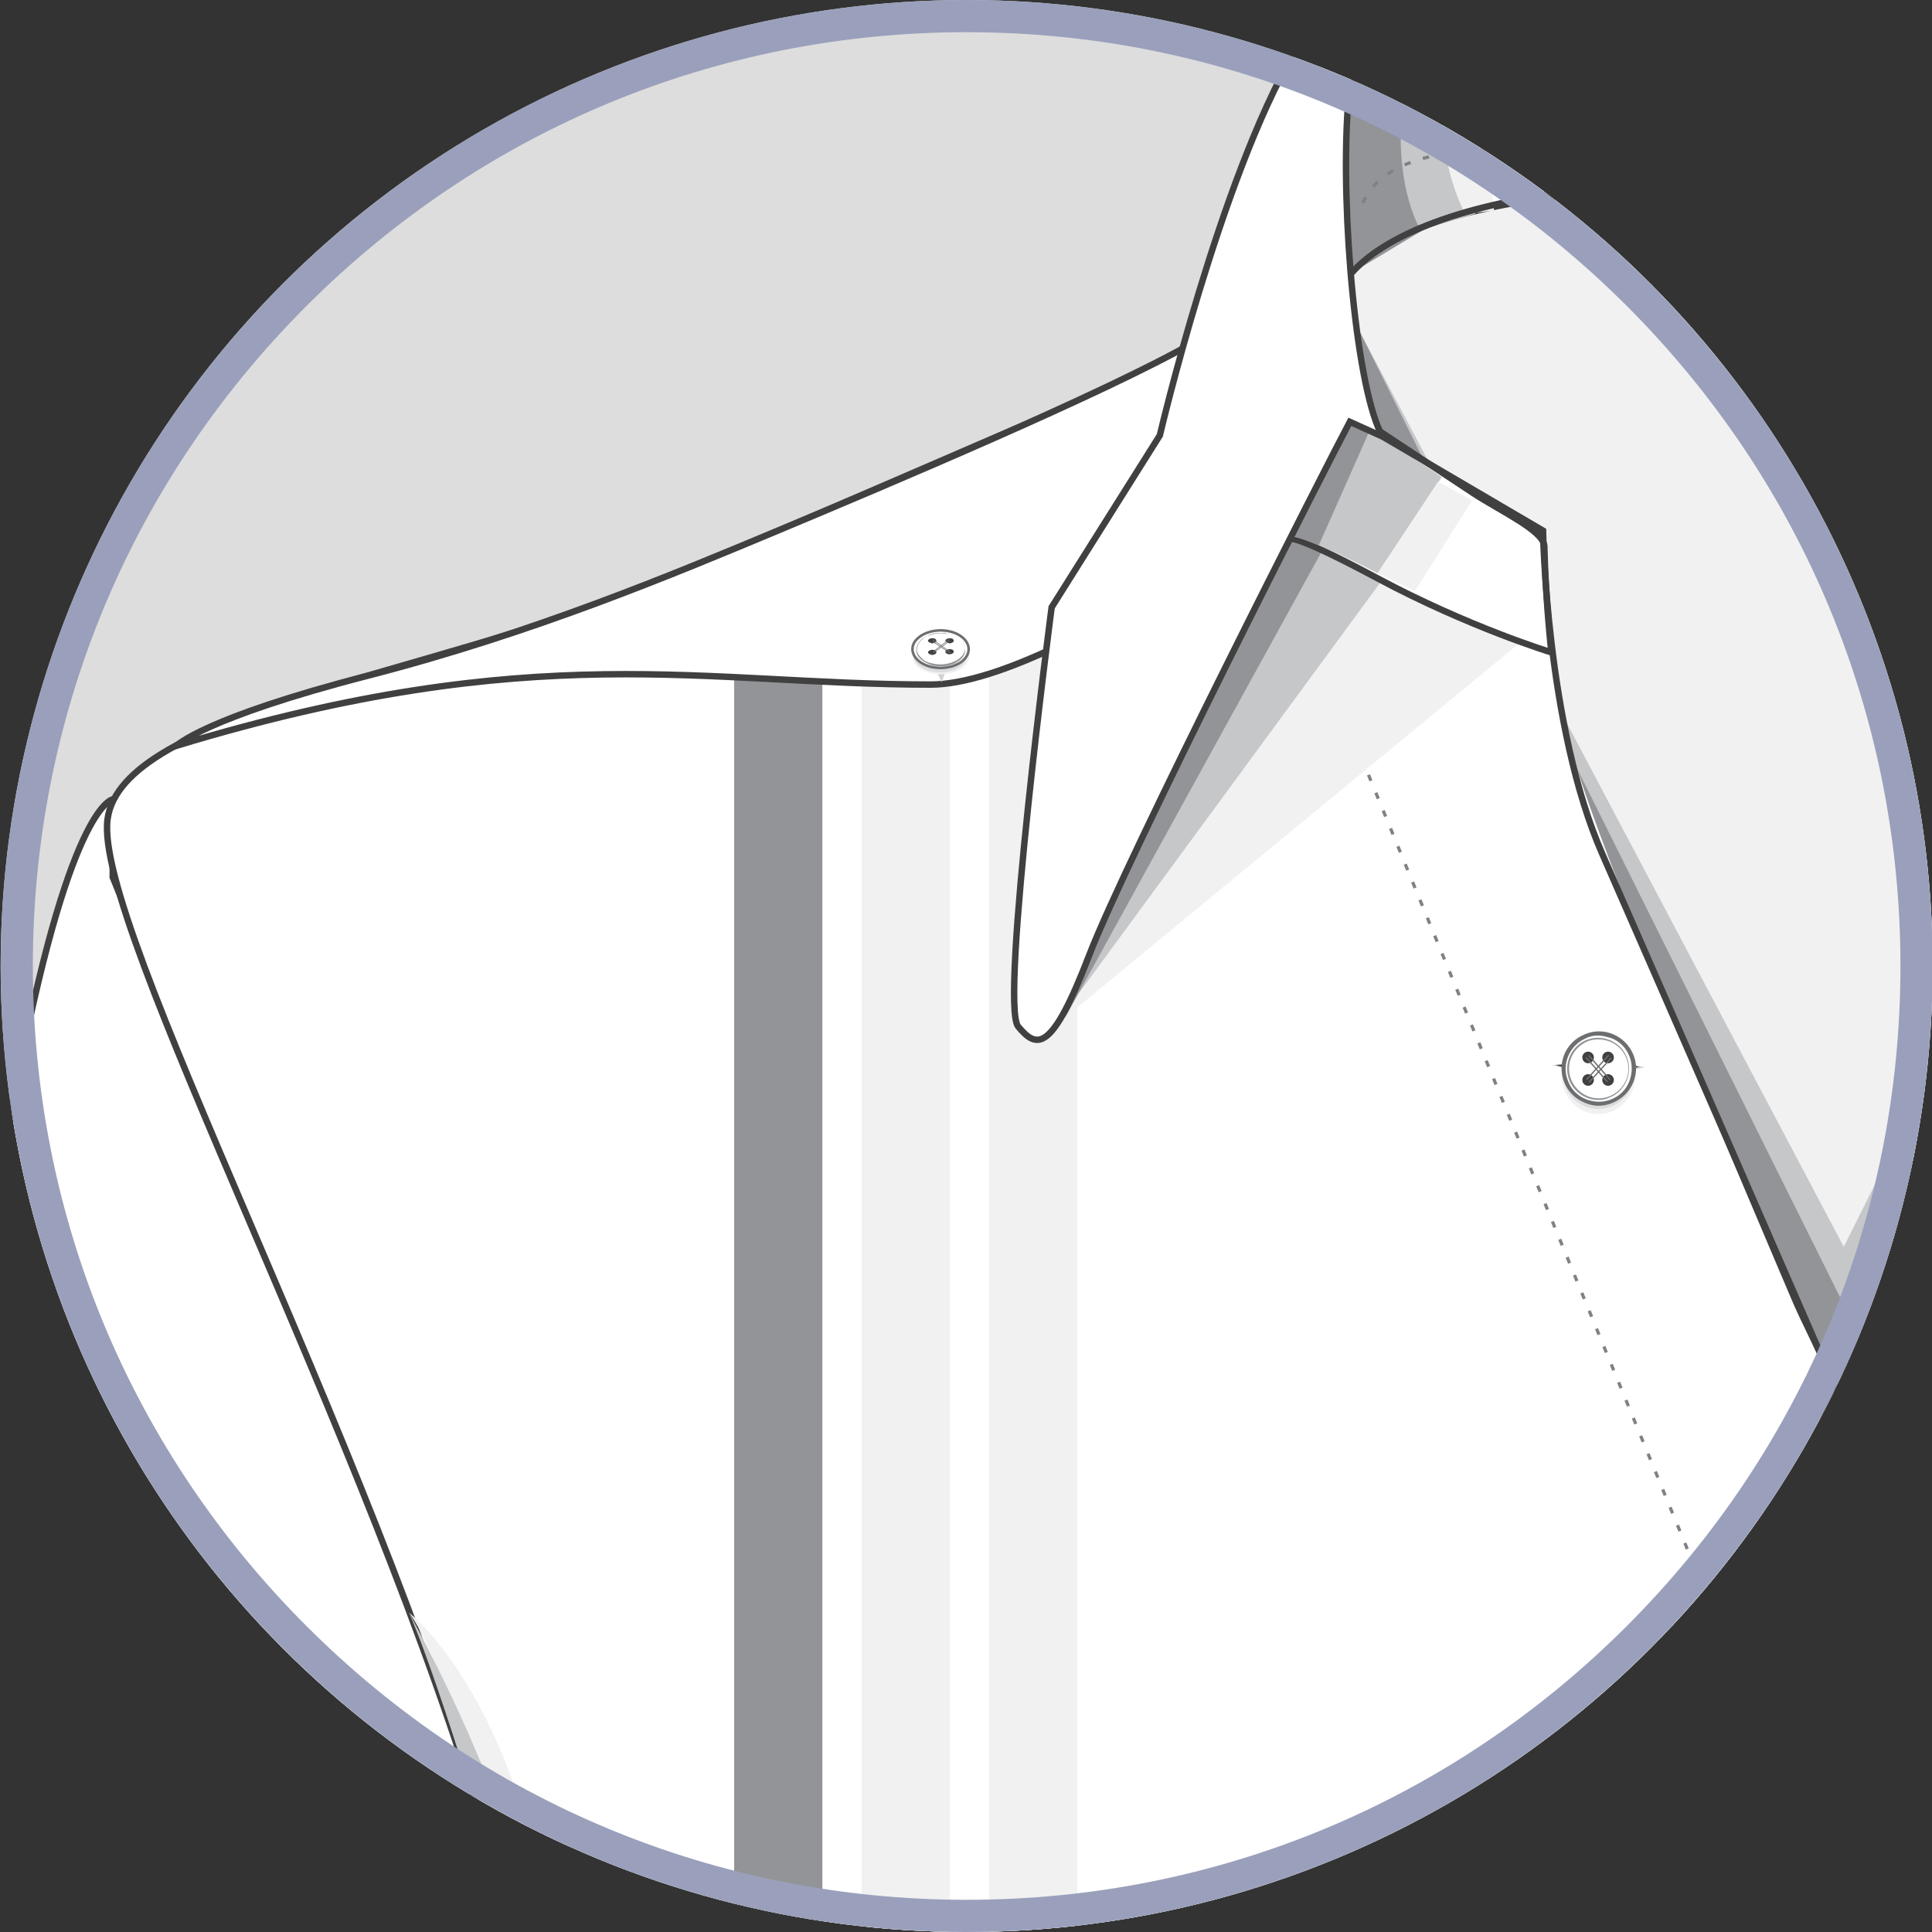 <?xml version="1.0" encoding="utf-8"?>
<!-- Generator: Adobe Illustrator 19.0.0, SVG Export Plug-In . SVG Version: 6.00 Build 0)  -->
<svg version="1.1" id="Layer_1" xmlns="http://www.w3.org/2000/svg" xmlns:xlink="http://www.w3.org/1999/xlink" x="0px" y="0px"
	 viewBox="-199 0 300 300" style="enable-background:new -199 0 300 300;" xml:space="preserve">
<rect x="-199" y="0" width="300" height="300" fill="#333333" stroke="none"/>
<style type="text/css">
	.st0{fill:#DDDDDD;}
	.st1{clip-path:url(#SVGID_3_);}
	.st2{clip-path:url(#SVGID_4_);}
	.st3{fill:#FFFFFF;stroke:#404041;stroke-miterlimit:10;}
	.st4{fill:#F1F1F2;}
	.st5{fill:#C5C7C9;}
	.st6{fill:#929497;}
	.st7{fill:#FFFFFF;}
	.st8{fill:#404041;}
	.st9{fill:none;}
	.st10{fill:#808184;}
	.st11{fill:none;stroke:#404041;stroke-miterlimit:10;}
	.st12{fill:none;stroke:#808184;stroke-width:0.5;stroke-miterlimit:10;stroke-dasharray:1,2;}
	.st13{fill:#DBDCDD;}
	.st14{fill:#D0D2D3;}
	.st15{fill:#6D6E70;}
	.st16{fill:#404041;stroke:#D0D2D3;stroke-width:0.5;stroke-miterlimit:10;}
	.st17{fill:#FFFFFF;stroke:#6D6E70;stroke-width:0.4;stroke-miterlimit:10;}
	.st18{fill:none;stroke:#6D6E70;stroke-width:0.1;stroke-miterlimit:10;}
	.st19{fill:#F1F1F2;stroke:#404041;stroke-miterlimit:10;}
	.st20{clip-path:url(#SVGID_5_);fill:#C5C7C9;}
	.st21{clip-path:url(#SVGID_5_);fill:#F1F1F2;}
	.st22{clip-path:url(#SVGID_5_);fill:#929497;}
	.st23{clip-path:url(#SVGID_6_);fill:#C5C7C9;}
	.st24{clip-path:url(#SVGID_6_);fill:#929497;}
	.st25{clip-path:url(#SVGID_6_);fill:#F1F1F2;}
	.st26{clip-path:url(#SVGID_8_);}
	.st27{clip-path:url(#SVGID_12_);}
	.st28{fill:#9AA0BB;}
</style>
<g>
	<g>
		<circle id="SVGID_1_" class="st0" cx="-48.9" cy="150" r="150"/>
	</g>
	<g>
		<defs>
			<circle id="SVGID_2_" cx="-48.9" cy="150" r="150"/>
		</defs>
		<clipPath id="SVGID_3_">
			<use xlink:href="#SVGID_2_"  style="overflow:visible;"/>
		</clipPath>
		<g class="st1">
			<g>
				<defs>
					<rect id="SVGID_22_" x="-199" y="-39.3" width="300" height="358.5"/>
				</defs>
				<clipPath id="SVGID_4_">
					<use xlink:href="#SVGID_22_"  style="overflow:visible;"/>
				</clipPath>
				<g class="st2">
					<path class="st3" d="M-109.1,266.3c-4.5-33-53.1-81.5-72.4-130.1l0.1-12.1c0,0-6.4,0.2-14.6,42.1
						c-5.2,26.6-18.6,106.9-33.7,270.1c-4.3,46.5-10.7,126.9-17.1,192.2c-6.5,66.6-6.2,122-6.2,122l88.1,6.8
						c0,0,14.1-67.1,19.2-116.1c4.4-41.9,8.9-83.3,15.7-151C-115.4,345-108.3,272-109.1,266.3z"/>
					<g>
						<polygon class="st4" points="-252,744.6 -163.1,750.9 -166.6,762.4 -252,756.3 						"/>
						<polygon class="st5" points="-252,747.8 -163.1,754.1 -166.6,765.6 -252,759.5 						"/>
					</g>
					<path class="st3" d="M-17.8,57.5c-3-0.6-48.6,20.4-81.5,33.8s-80.8,19.4-83,35.9s40.4,95,59.1,159.3
						c10.8,37.1,10.3,79.2,10,124.9c-0.7,103.9-8.4,191.1-12,236.4c-4.6,59.3-15,149.8-13.9,171.2c0.1,1.3-0.1,1.3,0,1.6
						c1.7,5.2,10.2,32.8,240.3,32.8V249.1l-13.6-30.7l-76.9-161H-17.8z"/>
					<rect x="-85" y="99.7" class="st6" width="13.7" height="240.7"/>
					<rect x="-45.4" y="99.7" class="st4" width="13.7" height="240.7"/>
					<rect x="-65.2" y="99.7" class="st4" width="13.7" height="240.7"/>
					<g id="XMLID_241_">
						<g id="XMLID_256_">
							<g id="XMLID_561_">
								<g>
									<path class="st7" d="M-221.6,752.9l-32.5-2.3c-1-0.1-1.9,0.7-2,1.7l-2.7,59.5c-0.1,1,0.7,1.9,1.7,2l31,2.3l0,0
										c-0.8,0-1.8-0.8-1.7-2l0,0l3-41.8C-224.8,771.7-221.3,752.9-221.6,752.9z"/>
								</g>
								<g>
									<path class="st8" d="M-259.1,811.8l2.7-59.5c0.1-1.2,1.1-2.1,2.3-2l32.5,2.3l0.2,0l0.1,0.1c0.2,0.2,0.2,1-2.5,15.5
										c-0.4,2.1-0.7,3.9-0.7,4.1l-3,41.8c0,0.5,0.2,0.9,0.4,1.1c0.3,0.3,0.6,0.5,1,0.5l1.6,0.8l-32.6-2.4
										C-258.3,814-259.2,813-259.1,811.8z M-228.2,814.1l3-41.8c0-0.2,0.2-1.5,0.7-4.2c0.8-4.4,2.4-13.3,2.5-14.9l-32.2-2.3
										c-0.8-0.1-1.6,0.6-1.6,1.4l-2.7,59.5c-0.1,0.8,0.6,1.6,1.4,1.6l29.4,2.2C-228,815.2-228.2,814.7-228.2,814.1z"/>
								</g>
							</g>
							<g id="XMLID_560_">
								<g>
									<path class="st7" d="M-163.4,757c1.6,0.1,2.8,1,2.7,2.1l-5.7,59.5c-0.1,1-1.4,1.8-2.9,1.7l-86.3-6.4
										c-1.6-0.1-2.8-1-2.7-2.1l2.7-59.5c0.1-1,1.4-1.8,2.9-1.7L-163.4,757z"/>
								</g>
								<path class="st9" d="M-161,759.1l-5.7,59.5c-0.1,0.8-0.8,1.5-1.6,1.4l-56.5-4.1l3.9-62.6l58.5,4.2
									C-161.6,757.5-161,758.2-161,759.1z"/>
								<path class="st8" d="M-168.4,820c0.8,0.1,1.6-0.6,1.6-1.4l5.7-59.5c0.1-0.8-0.6-1.6-1.4-1.6l-91.9-6.4l0-0.7l91.9,6.4
									c1.2,0.1,2.1,1.1,2,2.3l-5.7,59.5c-0.1,1.2-1.1,2.1-2.3,2l-88.8-6.6l0-0.7L-168.4,820z"/>
							</g>
							<g id="XMLID_558_">
								<g>
									<g>
										
											<rect x="-222.1" y="754.3" transform="matrix(-0.998 -7.105730e-02 7.105730e-02 -0.998 -496.846 1491.338)" class="st10" width="0.3" height="0.3"/>
									</g>
								</g>
								<g>
									<g>
										<path class="st10" d="M-224.1,815l0.7,0l0,0.3l-0.7,0L-224.1,815z M-222.1,815.2l0.7,0l0,0.3l-0.7,0L-222.1,815.2z
											 M-220.2,815.3l0.7,0l0,0.3l-0.7,0L-220.2,815.3z M-218.2,815.4l0.7,0l0,0.3l-0.7,0L-218.2,815.4z M-216.3,815.6l0.7,0
											l0,0.3l-0.7,0L-216.3,815.6z M-214.3,815.7l0.7,0l0,0.3l-0.7,0L-214.3,815.7z M-212.4,815.9l0.7,0l0,0.3l-0.7,0
											L-212.4,815.9z M-210.4,816l0.7,0l0,0.3l-0.7,0L-210.4,816z M-208.4,816.1l0.7,0l0,0.3l-0.7,0L-208.4,816.1z
											 M-206.5,816.3l0.7,0l0,0.3l-0.7,0L-206.5,816.3z M-204.5,816.4l0.7,0l0,0.3l-0.7,0L-204.5,816.4z M-202.6,816.6l0.7,0
											l0,0.3l-0.7,0L-202.6,816.6z M-200.6,816.7l0.7,0l0,0.3l-0.7,0L-200.6,816.7z M-198.6,816.8l0.7,0l0,0.3l-0.7,0
											L-198.6,816.8z M-196.7,817l0.7,0l0,0.3l-0.7,0L-196.7,817z M-194.7,817.1l0.7,0l0,0.3l-0.7,0L-194.7,817.1z
											 M-192.8,817.3l0.7,0l0,0.3l-0.7,0L-192.8,817.3z M-190.8,817.4l0.7,0l0,0.3l-0.7,0L-190.8,817.4z M-190.3,817.5l0.7,0
											l0,0.3l-0.7,0L-190.3,817.5z M-188.4,817.7l0.7,0l0,0.3l-0.7,0L-188.4,817.7z M-186.4,817.8l0.7,0l0,0.3l-0.7,0
											L-186.4,817.8z M-184.5,818l0.7,0l0,0.3l-0.7,0L-184.5,818z M-182.5,818.1l0.7,0l0,0.3l-0.7,0L-182.5,818.1z
											 M-180.5,818.2l0.7,0l0,0.3l-0.7,0L-180.5,818.2z M-178.6,818.4l0.7,0l0,0.3l-0.7,0L-178.6,818.4z M-176.6,818.5l0.7,0
											l0,0.3l-0.7,0L-176.6,818.5z M-174.7,818.6l0.7,0l0,0.3l-0.7,0L-174.7,818.6z M-172.7,818.8l0.7,0l0,0.3l-0.7,0
											L-172.7,818.8z M-170.7,818.9l0.7,0l0,0.3l-0.7,0L-170.7,818.9z M-168.8,819.1l0.7,0l0,0.3l-0.7,0L-168.8,819.1z
											 M-226.1,814.8l0.3-0.2c0.1,0.1,0.3,0.2,0.4,0.3l-0.1,0.3C-225.7,815.2-225.9,815-226.1,814.8z"/>
									</g>
								</g>
								<g>
									<g>
										
											<rect x="-166.8" y="819.2" transform="matrix(-0.998 -7.105730e-02 7.105730e-02 -0.998 -391.122 1624.854)" class="st10" width="0.3" height="0.3"/>
									</g>
								</g>
							</g>
							<g id="XMLID_443_">
								<g>
									<g>
										
											<rect x="-222.2" y="758.4" transform="matrix(-0.998 -7.105730e-02 7.105730e-02 -0.998 -497.488 1499.487)" class="st10" width="0.3" height="0.3"/>
									</g>
								</g>
								<g>
									<g>
										<path class="st10" d="M-220.6,758.5l0.7,0l0,0.3l-0.7,0L-220.6,758.5z M-218.6,758.7l0.7,0l0,0.3l-0.7,0L-218.6,758.7z
											 M-216.6,758.8l0.7,0l0,0.3l-0.7,0L-216.6,758.8z M-214.7,759l0.7,0l0,0.3l-0.7,0L-214.7,759z M-212.7,759.1l0.7,0l0,0.3
											l-0.7,0L-212.7,759.1z M-210.7,759.2l0.7,0l0,0.3l-0.7,0L-210.7,759.2z M-208.7,759.4l0.7,0l0,0.3l-0.7,0L-208.7,759.4z
											 M-206.7,759.5l0.7,0l0,0.3l-0.7,0L-206.7,759.5z M-204.8,759.7l0.7,0l0,0.3l-0.7,0L-204.8,759.7z M-202.8,759.8l0.7,0
											l0,0.3l-0.7,0L-202.8,759.8z M-200.8,759.9l0.7,0l0,0.3l-0.7,0L-200.8,759.9z M-198.8,760.1l0.7,0l0,0.3l-0.7,0
											L-198.8,760.1z M-196.9,760.2l0.7,0l0,0.3l-0.7,0L-196.9,760.2z M-194.9,760.4l0.7,0l0,0.3l-0.7,0L-194.9,760.4z
											 M-192.9,760.5l0.7,0l0,0.3l-0.7,0L-192.9,760.5z M-190.9,760.6l0.7,0l0,0.3l-0.7,0L-190.9,760.6z M-189,760.8l0.7,0
											l0,0.3l-0.7,0L-189,760.8z M-187,760.9l0.7,0l0,0.3l-0.7,0L-187,760.9z M-185,761.1l0.7,0l0,0.3l-0.7,0L-185,761.1z
											 M-183,761.2l0.7,0l0,0.3l-0.7,0L-183,761.2z M-181.1,761.3l0.7,0l0,0.3l-0.7,0L-181.1,761.3z M-179.1,761.5l0.7,0l0,0.3
											l-0.7,0L-179.1,761.5z M-177.1,761.6l0.7,0l0,0.3l-0.7,0L-177.1,761.6z M-175.1,761.8l0.7,0l0,0.3l-0.7,0L-175.1,761.8z
											 M-173.2,761.9l0.7,0l0,0.3l-0.7,0L-173.2,761.9z M-171.2,762.1l0.7,0l0,0.3l-0.7,0L-171.2,762.1z M-169.2,762.2l0.7,0
											l0,0.3l-0.7,0L-169.2,762.2z M-167.2,762.3l0.7,0l0,0.3l-0.7,0L-167.2,762.3z M-165.2,762.5l0.7,0l0,0.3l-0.7,0
											L-165.2,762.5z M-163.3,762.6l0.7,0l0,0.3l-0.7,0L-163.3,762.6z"/>
									</g>
								</g>
								<g>
									<g>
										<polygon class="st10" points="-161.3,763.1 -160.8,763.1 -160.8,762.6 -161.1,762.6 -161.1,762.8 -161.3,762.8 										
											"/>
									</g>
								</g>
								<g>
									<g>
										
											<rect x="-161" y="760.5" transform="matrix(-0.998 -7.105730e-02 7.105730e-02 -0.998 -375.311 1508.295)" class="st10" width="0.3" height="0.7"/>
									</g>
								</g>
								<g>
									<g>
										<polygon class="st10" points="-160.9,759 -160.5,759 -160.5,758.5 -161,758.5 -161,758.8 -160.9,758.9 										"/>
									</g>
								</g>
								<g>
									<g>
										<path class="st10" d="M-220.3,754.3l0.7,0l0,0.3l-0.7,0L-220.3,754.3z M-218.3,754.4l0.7,0l0,0.3l-0.7,0L-218.3,754.4z
											 M-216.3,754.6l0.7,0l0,0.3l-0.7,0L-216.3,754.6z M-214.3,754.7l0.7,0l0,0.3l-0.7,0L-214.3,754.7z M-212.4,754.9l0.7,0
											l0,0.3l-0.7,0L-212.4,754.9z M-210.4,755l0.7,0l0,0.3l-0.7,0L-210.4,755z M-208.4,755.1l0.7,0l0,0.3l-0.7,0L-208.4,755.1z
											 M-206.4,755.3l0.7,0l0,0.3l-0.7,0L-206.4,755.3z M-204.5,755.4l0.7,0l0,0.3l-0.7,0L-204.5,755.4z M-202.5,755.6l0.7,0
											l0,0.3l-0.7,0L-202.5,755.6z M-200.5,755.7l0.7,0l0,0.3l-0.7,0L-200.5,755.7z M-198.5,755.8l0.7,0l0,0.3l-0.7,0
											L-198.5,755.8z M-196.6,756l0.7,0l0,0.3l-0.7,0L-196.6,756z M-194.6,756.1l0.7,0l0,0.3l-0.7,0L-194.6,756.1z
											 M-192.6,756.3l0.7,0l0,0.3l-0.7,0L-192.6,756.3z M-190.6,756.4l0.7,0l0,0.3l-0.7,0L-190.6,756.4z M-188.7,756.5l0.7,0
											l0,0.3l-0.7,0L-188.7,756.5z M-186.7,756.7l0.7,0l0,0.3l-0.7,0L-186.7,756.7z M-184.7,756.8l0.7,0l0,0.3l-0.7,0
											L-184.7,756.8z M-182.7,757l0.7,0l0,0.3l-0.7,0L-182.7,757z M-180.8,757.1l0.7,0l0,0.3l-0.7,0L-180.8,757.1z
											 M-178.8,757.2l0.7,0l0,0.3l-0.7,0L-178.8,757.2z M-176.8,757.4l0.7,0l0,0.3l-0.7,0L-176.8,757.4z M-174.8,757.5l0.7,0
											l0,0.3l-0.7,0L-174.8,757.5z M-172.9,757.7l0.7,0l0,0.3l-0.7,0L-172.9,757.7z M-170.9,757.8l0.7,0l0,0.3l-0.7,0
											L-170.9,757.8z M-168.9,758l0.7,0l0,0.3l-0.7,0L-168.9,758z M-166.9,758.1l0.7,0l0,0.3l-0.7,0L-166.9,758.1z
											 M-164.9,758.2l0.7,0l0,0.3l-0.7,0L-164.9,758.2z M-163,758.4l0.7,0l0,0.3l-0.7,0L-163,758.4z"/>
									</g>
								</g>
								<g>
									<g>
										
											<rect x="-221.9" y="754.2" transform="matrix(-0.998 -7.105730e-02 7.105730e-02 -0.998 -496.583 1491.035)" class="st10" width="0.3" height="0.3"/>
									</g>
								</g>
							</g>
							<g id="XMLID_428_">
								<g>
									<g>
										
											<rect x="-256.3" y="756" transform="matrix(-0.998 -7.105730e-02 7.105730e-02 -0.998 -565.438 1492.21)" class="st10" width="0.3" height="0.3"/>
									</g>
								</g>
								<g>
									<g>
										<path class="st10" d="M-254.6,756.1l0.7,0l0,0.3l-0.7,0L-254.6,756.1z M-252.6,756.3l0.7,0l0,0.3l-0.7,0L-252.6,756.3z
											 M-250.6,756.4l0.7,0l0,0.3l-0.7,0L-250.6,756.4z M-248.6,756.5l0.7,0l0,0.3l-0.7,0L-248.6,756.5z M-246.5,756.7l0.7,0
											l0,0.3l-0.7,0L-246.5,756.7z M-244.5,756.8l0.7,0l0,0.3l-0.7,0L-244.5,756.8z M-242.5,757l0.7,0l0,0.3l-0.7,0L-242.5,757z
											 M-240.4,757.1l0.7,0l0,0.3l-0.7,0L-240.4,757.1z M-238.4,757.3l0.7,0l0,0.3l-0.7,0L-238.4,757.3z M-236.4,757.4l0.7,0
											l0,0.3l-0.7,0L-236.4,757.4z M-234.4,757.6l0.7,0l0,0.3l-0.7,0L-234.4,757.6z M-232.3,757.7l0.7,0l0,0.3l-0.7,0
											L-232.3,757.7z M-230.3,757.8l0.7,0l0,0.3l-0.7,0L-230.3,757.8z M-228.3,758l0.7,0l0,0.3l-0.7,0L-228.3,758z
											 M-226.2,758.1l0.7,0l0,0.3l-0.7,0L-226.2,758.1z"/>
									</g>
								</g>
								<g>
									<g>
										<polygon class="st10" points="-224.2,758.6 -223.7,758.6 -223.7,758.1 -224,758.1 -224,758.3 -224.2,758.3 										"/>
									</g>
								</g>
								<g>
									<g>
										<polygon class="st10" points="-223.8,754.5 -223.4,754.6 -223.4,754.1 -223.9,754 -223.9,754.4 -223.8,754.4 										
											"/>
									</g>
								</g>
								<g>
									<g>
										<path class="st10" d="M-254.3,751.9l0.7,0l0,0.3l-0.7,0L-254.3,751.9z M-252.3,752l0.7,0l0,0.3l-0.7,0L-252.3,752z
											 M-250.3,752.2l0.7,0l0,0.3l-0.7,0L-250.3,752.2z M-248.3,752.3l0.7,0l0,0.3l-0.7,0L-248.3,752.3z M-246.2,752.4l0.7,0
											l0,0.3l-0.7,0L-246.2,752.4z M-244.2,752.6l0.7,0l0,0.3l-0.7,0L-244.2,752.6z M-242.2,752.7l0.7,0l0,0.3l-0.7,0
											L-242.2,752.7z M-240.1,752.9l0.7,0l0,0.3l-0.7,0L-240.1,752.9z M-238.1,753l0.7,0l0,0.3l-0.7,0L-238.1,753z
											 M-236.1,753.2l0.7,0l0,0.3l-0.7,0L-236.1,753.2z M-234,753.3l0.7,0l0,0.3l-0.7,0L-234,753.3z M-232,753.5l0.7,0l0,0.3
											l-0.7,0L-232,753.5z M-230,753.6l0.7,0l0,0.3l-0.7,0L-230,753.6z M-228,753.7l0.7,0l0,0.3l-0.7,0L-228,753.7z
											 M-225.9,753.9l0.7,0l0,0.3l-0.7,0L-225.9,753.9z"/>
									</g>
								</g>
								<g>
									<g>
										
											<rect x="-256" y="751.8" transform="matrix(-0.998 -7.105730e-02 7.105730e-02 -0.998 -564.533 1483.759)" class="st10" width="0.3" height="0.3"/>
									</g>
								</g>
							</g>
							<g id="XMLID_413_">
								<g>
									<path class="st10" d="M-258.4,812.5l0.7,0l0,0.3l-0.7,0L-258.4,812.5z M-256.5,812.6l0.7,0l0,0.3l-0.7,0L-256.5,812.6z
										 M-254.5,812.7l0.7,0l0,0.3l-0.7,0L-254.5,812.7z M-252.5,812.9l0.7,0l0,0.3l-0.7,0L-252.5,812.9z M-250.6,813l0.7,0l0,0.3
										l-0.7,0L-250.6,813z M-248.6,813.2l0.7,0l0,0.3l-0.7,0L-248.6,813.2z M-246.6,813.3l0.7,0l0,0.3l-0.7,0L-246.6,813.3z
										 M-244.6,813.5l0.7,0l0,0.3l-0.7,0L-244.6,813.5z M-242.7,813.6l0.7,0l0,0.3l-0.7,0L-242.7,813.6z M-240.7,813.7l-0.8,0
										l0,0.3l0.8,0L-240.7,813.7z M-240.2,813.9l0.7,0l0,0.3l-0.7,0L-240.2,813.9z M-238.2,814l0.7,0l0,0.3l-0.7,0L-238.2,814z
										 M-236.3,814.2l0.7,0l0,0.3l-0.7,0L-236.3,814.2z M-234.3,814.3l0.7,0l0,0.3l-0.7,0L-234.3,814.3z M-232.3,814.4l0.7,0
										l0,0.3l-0.7,0L-232.3,814.4z M-230.3,814.6l0.7,0l0,0.3l-0.7,0L-230.3,814.6z M-228.4,814.7l0.7,0l0,0.3l-0.7,0
										L-228.4,814.7z M-226.4,814.9l0.7,0l0,0.3l-0.7,0L-226.4,814.9z M-224.4,815l0.7,0l0,0.3l-0.7,0L-224.4,815z M-222.5,815.1
										l0.2,0l0,0.3l-0.2,0L-222.5,815.1z"/>
								</g>
							</g>
							<path class="st11" d="M-257.7,811.8l2.7-59.5c0-0.6,0.6-1.2,1.3-1.4l0-0.6l91.9,6.4c1.2,0.1,2.1,1.1,2,2.3l-5.7,59.5
								c-0.1,1.2-1.1,2.1-2.3,2l-88.8-6.6l0-0.6C-257.3,813.1-257.8,812.5-257.7,811.8z"/>
						</g>
					</g>
					<path class="st3" d="M-139.2,801.2c0,0,13.5,8.2,30.2,11c20.7,3.5,46.2,1.9,56.4,4.2c28.4,6.2,56,24.9,153.7,24.9v42.9
						c0,0-80.8,2-159.6-11S-141,852-141,852L-139.2,801.2z"/>
					<path class="st12" d="M-139.2,802.7c0,0,13.5,8.2,30.2,11c20.7,3.5,46.2,1.9,56.4,4.2c28.4,6.2,56,24.9,153.7,24.9"/>
					<g>
						<g id="XMLID_203_">
							<g>
								<g id="XMLID_226_">
									<circle class="st4" cx="-55.2" cy="821.7" r="5.7"/>
								</g>
								<g id="XMLID_215_">
									<circle class="st13" cx="-55.2" cy="821.5" r="5.5"/>
								</g>
							</g>
							<g id="XMLID_214_">
								<polygon class="st8" points="-62.1,820.5 -55.7,819.4 -48.3,820.2 -55.5,822.2 								"/>
								<path class="st14" d="M-62.4,820.5l6.7-1.2l0,0l7.7,0.9l-7.5,2l0,0L-62.4,820.5z M-55.7,819.4l-6.1,1.1l6.3,1.6l6.8-1.8
									L-55.7,819.4z"/>
							</g>
							<g id="XMLID_213_">
								<circle class="st7" cx="-55.2" cy="820.8" r="5.5"/>
								<path class="st15" d="M-57.4,826.1c-1.4-0.6-2.5-1.7-3.1-3.1c-0.6-1.4-0.6-3,0-4.4c0.6-1.4,1.7-2.5,3.1-3.1
									c1.4-0.6,3-0.6,4.4,0c3,1.2,4.4,4.6,3.2,7.5l0,0c-0.6,1.4-1.7,2.5-3.1,3.1c-0.7,0.3-1.5,0.5-2.2,0.5
									C-56,826.5-56.7,826.4-57.4,826.1z M-57.2,816c-1.3,0.5-2.2,1.5-2.8,2.8c-0.5,1.3-0.5,2.7,0,3.9c0.5,1.3,1.5,2.2,2.8,2.8
									c1.3,0.5,2.7,0.5,3.9,0c1.3-0.5,2.2-1.5,2.8-2.8l0,0c1.1-2.6-0.2-5.6-2.8-6.7c-0.6-0.3-1.3-0.4-1.9-0.4
									C-55.9,815.6-56.6,815.8-57.2,816z"/>
							</g>
							<g id="XMLID_212_">
								<circle class="st7" cx="-55.2" cy="820.8" r="4.7"/>
								<path class="st6" d="M-57.1,825.2c-2.5-1-3.7-3.8-2.6-6.3c1-2.5,3.8-3.7,6.3-2.6c2.5,1,3.7,3.8,2.6,6.3
									c-0.8,1.9-2.6,3-4.5,3C-55.8,825.6-56.5,825.5-57.1,825.2z M-59.5,819c-1,2.3,0.2,5,2.5,6c2.3,1,5-0.2,6-2.5
									c1-2.3-0.2-5-2.5-6c-0.6-0.2-1.1-0.3-1.7-0.3C-57,816.2-58.7,817.3-59.5,819z"/>
							</g>
							<g>
								<g id="XMLID_211_">
									<circle class="st8" cx="-53.6" cy="822.5" r="0.9"/>
								</g>
								<g id="XMLID_210_">
									<circle class="st8" cx="-53.7" cy="819" r="0.9"/>
								</g>
								<g id="XMLID_209_">
									<circle class="st8" cx="-56.8" cy="822.5" r="0.9"/>
								</g>
								<g id="XMLID_208_">
									<circle class="st8" cx="-56.8" cy="819" r="0.9"/>
								</g>
								<g id="XMLID_207_">
									
										<rect x="-57.9" y="820.5" transform="matrix(-0.659 0.752 -0.752 -0.659 525.357 1403.02)" class="st15" width="5" height="0.2"/>
								</g>
								<g id="XMLID_206_">
									
										<rect x="-57.5" y="820.8" transform="matrix(-0.659 0.752 -0.752 -0.659 526.302 1403.199)" class="st15" width="5" height="0.2"/>
								</g>
								<g id="XMLID_205_">
									
										<rect x="-55.5" y="818.3" transform="matrix(-0.741 0.672 -0.672 -0.741 455.239 1466.041)" class="st15" width="0.2" height="5.1"/>
								</g>
								<g id="XMLID_204_">
									
										<rect x="-55.2" y="818" transform="matrix(-0.741 0.672 -0.672 -0.741 455.589 1465.121)" class="st15" width="0.2" height="5.1"/>
								</g>
							</g>
						</g>
					</g>
					<polyline class="st12" points="5.5,100.9 67.6,251.7 67.6,840 					"/>
					<g>
						<path class="st4" d="M83.2,210.9l-20.5,37c-3,5.4-4.6,11.5-4.6,17.7v618.6h26l2-666.9L83.2,210.9z"/>
						<path class="st5" d="M85.4,213.6L67.8,248c-2.7,5.4-4.2,11.3-4.2,17.3v618.9h26L85.4,213.6z"/>
					</g>
					<path class="st3" d="M-171.6,115.8c55.8-16.9,82-9.5,117.1-9.5c21,0,70.1-38.4,70.1-38.4S-0.3,45.5-13.7,53.2
						S-61.5,75.4-78,82.3s-38.2,16-63.8,22.6C-167.4,111.5-171.6,115.8-171.6,115.8z"/>
					<path class="st3" d="M277.8,266.3c4.5-33,53.1-81.5,72.4-130.1l-0.1-12.1c0,0,6.4,0.2,14.6,42.1
						c5.2,26.6,18.6,106.9,33.7,270.1c4.3,46.5,10.7,126.9,17.1,192.2c6.5,66.6,6.2,122,6.2,122l-88.1,6.8c0,0-14.1-67.1-19.2-116.1
						c-4.4-41.9-8.9-83.3-15.7-151C284.1,345,277,272,277.8,266.3z"/>
					<g>
						<polygon class="st4" points="420.6,744.6 331.7,750.9 335.3,762.4 420.6,756.3 						"/>
						<polygon class="st5" points="420.6,747.8 331.7,754.1 335.3,765.6 420.6,759.5 						"/>
					</g>
					<path class="st3" d="M186.5,57.5c3-0.6,48.6,20.4,81.5,33.8s80.8,19.4,83,35.9c2.2,16.5-40.4,95-59.1,159.3
						c-10.8,37.1-10.3,79.2-10,124.9c0.7,103.9,8.4,191.1,12,236.4c4.6,59.3,15,149.8,13.9,171.2c-0.1,1.3,0.1,1.3,0,1.6
						c-1.7,5.2-10.2,32.8-240.3,32.8V276c0-12.7,2.7-25.2,8-36.7l82.6-181.8H186.5z"/>
					<g id="XMLID_195_">
						<g id="XMLID_196_">
							<g id="XMLID_202_">
								<g>
									<path class="st7" d="M390.3,752.9l32.5-2.3c1-0.1,1.9,0.7,2,1.7l2.7,59.5c0.1,1-0.7,1.9-1.7,2l-31,2.3l0,0
										c0.8,0,1.8-0.8,1.7-2l0,0l-3-41.8C393.5,771.7,390,752.9,390.3,752.9z"/>
								</g>
								<g>
									<path class="st8" d="M425.8,814.1l-32.6,2.4l1.6-0.8c0.4,0,0.8-0.2,1-0.5c0.2-0.2,0.4-0.6,0.4-1.1l-3-41.8
										c0-0.2-0.3-2-0.7-4.1c-2.6-14.5-2.7-15.3-2.5-15.5l0.1-0.1l0.2,0l32.5-2.3c1.2-0.1,2.3,0.8,2.3,2l2.7,59.5
										C427.9,813,427,814,425.8,814.1z M396.4,815.6l29.4-2.2c0.8-0.1,1.5-0.8,1.4-1.6l-2.7-59.5c-0.1-0.8-0.8-1.5-1.6-1.4
										l-32.2,2.3c0.1,1.6,1.7,10.5,2.5,14.9c0.5,2.7,0.7,4,0.7,4.2l3,41.8C396.9,814.7,396.7,815.2,396.4,815.6z"/>
								</g>
							</g>
							<g id="XMLID_201_">
								<g>
									<path class="st7" d="M332.1,757c-1.6,0.1-2.8,1-2.7,2.1l5.7,59.5c0.1,1,1.4,1.8,2.9,1.7l86.3-6.4c1.6-0.1,2.8-1,2.7-2.1
										l-2.7-59.5c-0.1-1-1.4-1.8-2.9-1.7L332.1,757z"/>
								</g>
								<path class="st9" d="M329.7,759.1l5.7,59.5c0.1,0.8,0.8,1.5,1.6,1.4l56.5-4.1l-3.9-62.6l-58.5,4.2
									C330.3,757.5,329.7,758.2,329.7,759.1z"/>
								<path class="st8" d="M337.1,820c-0.8,0.1-1.6-0.6-1.6-1.4l-5.7-59.5c-0.1-0.8,0.6-1.6,1.4-1.6L423,751l0-0.7l-91.9,6.4
									c-1.2,0.1-2.1,1.1-2,2.3l5.7,59.5c0.1,1.2,1.1,2.1,2.3,2l88.8-6.6l0-0.7L337.1,820z"/>
							</g>
							<g id="XMLID_200_">
								<g>
									<g>
										
											<rect x="390.4" y="754.3" transform="matrix(0.998 -7.105730e-02 7.105730e-02 0.998 -52.626 29.662)" class="st10" width="0.3" height="0.3"/>
									</g>
								</g>
								<g>
									<g>
										<path class="st10" d="M392.8,815.3l-0.7,0l0-0.3l0.7,0L392.8,815.3z M390.9,815.5l-0.7,0l0-0.3l0.7,0L390.9,815.5z
											 M388.9,815.6l-0.7,0l0-0.3l0.7,0L388.9,815.6z M387,815.8l-0.7,0l0-0.3l0.7,0L387,815.8z M385,815.9l-0.7,0l0-0.3l0.7,0
											L385,815.9z M383,816l-0.7,0l0-0.3l0.7,0L383,816z M381.1,816.2l-0.7,0l0-0.3l0.7,0L381.1,816.2z M379.1,816.3l-0.7,0
											l0-0.3l0.7,0L379.1,816.3z M377.2,816.5l-0.7,0l0-0.3l0.7,0L377.2,816.5z M375.2,816.6l-0.7,0l0-0.3l0.7,0L375.2,816.6z
											 M373.2,816.7l-0.7,0l0-0.3l0.7,0L373.2,816.7z M371.3,816.9l-0.7,0l0-0.3l0.7,0L371.3,816.9z M369.3,817l-0.7,0l0-0.3
											l0.7,0L369.3,817z M367.4,817.2l-0.7,0l0-0.3l0.7,0L367.4,817.2z M365.4,817.3l-0.7,0l0-0.3l0.7,0L365.4,817.3z
											 M363.4,817.4l-0.7,0l0-0.3l0.7,0L363.4,817.4z M361.5,817.6l-0.7,0l0-0.3l0.7,0L361.5,817.6z M359.5,817.7l-0.7,0l0-0.3
											l0.7,0L359.5,817.7z M359.1,817.9l-0.7,0l0-0.3l0.7,0L359.1,817.9z M357.1,818l-0.7,0l0-0.3l0.7,0L357.1,818z
											 M355.1,818.1l-0.7,0l0-0.3l0.7,0L355.1,818.1z M353.2,818.3l-0.7,0l0-0.3l0.7,0L353.2,818.3z M351.2,818.4l-0.7,0l0-0.3
											l0.7,0L351.2,818.4z M349.3,818.6l-0.7,0l0-0.3l0.7,0L349.3,818.6z M347.3,818.7l-0.7,0l0-0.3l0.7,0L347.3,818.7z
											 M345.3,818.8l-0.7,0l0-0.3l0.7,0L345.3,818.8z M343.4,819l-0.7,0l0-0.3l0.7,0L343.4,819z M341.4,819.1l-0.7,0l0-0.3
											l0.7,0L341.4,819.1z M339.5,819.3l-0.7,0l0-0.3l0.7,0L339.5,819.3z M337.5,819.4l-0.7,0l0-0.3l0.7,0L337.5,819.4z
											 M394.2,815.2l-0.1-0.3c0.2,0,0.3-0.1,0.4-0.3l0.3,0.2C394.6,815,394.4,815.2,394.2,815.2z"/>
									</g>
								</g>
								<g>
									<g>
										
											<rect x="335.2" y="819.2" transform="matrix(0.998 -7.105730e-02 7.105730e-02 0.998 -57.376 25.901)" class="st10" width="0.3" height="0.3"/>
									</g>
								</g>
							</g>
							<g id="XMLID_199_">
								<g>
									<g>
										
											<rect x="390.6" y="758.4" transform="matrix(0.998 -7.105730e-02 7.105730e-02 0.998 -52.916 29.685)" class="st10" width="0.3" height="0.3"/>
									</g>
								</g>
								<g>
									<g>
										<path class="st10" d="M389.3,758.9l-0.7,0l0-0.3l0.7,0L389.3,758.9z M387.3,759l-0.7,0l0-0.3l0.7,0L387.3,759z
											 M385.4,759.1l-0.7,0l0-0.3l0.7,0L385.4,759.1z M383.4,759.3l-0.7,0l0-0.3l0.7,0L383.4,759.3z M381.4,759.4l-0.7,0l0-0.3
											l0.7,0L381.4,759.4z M379.4,759.6l-0.7,0l0-0.3l0.7,0L379.4,759.6z M377.4,759.7l-0.7,0l0-0.3l0.7,0L377.4,759.7z
											 M375.5,759.8l-0.7,0l0-0.3l0.7,0L375.5,759.8z M373.5,760l-0.7,0l0-0.3l0.7,0L373.5,760z M371.5,760.1l-0.7,0l0-0.3
											l0.7,0L371.5,760.1z M369.5,760.3l-0.7,0l0-0.3l0.7,0L369.5,760.3z M367.6,760.4l-0.7,0l0-0.3l0.7,0L367.6,760.4z
											 M365.6,760.6l-0.7,0l0-0.3l0.7,0L365.6,760.6z M363.6,760.7l-0.7,0l0-0.3l0.7,0L363.6,760.7z M361.6,760.8l-0.7,0l0-0.3
											l0.7,0L361.6,760.8z M359.7,761l-0.7,0l0-0.3l0.7,0L359.7,761z M357.7,761.1l-0.7,0l0-0.3l0.7,0L357.7,761.1z
											 M355.7,761.3l-0.7,0l0-0.3l0.7,0L355.7,761.3z M353.7,761.4l-0.7,0l0-0.3l0.7,0L353.7,761.4z M351.8,761.5l-0.7,0l0-0.3
											l0.7,0L351.8,761.5z M349.8,761.7l-0.7,0l0-0.3l0.7,0L349.8,761.7z M347.8,761.8l-0.7,0l0-0.3l0.7,0L347.8,761.8z
											 M345.8,762l-0.7,0l0-0.3l0.7,0L345.8,762z M343.9,762.1l-0.7,0l0-0.3l0.7,0L343.9,762.1z M341.9,762.2l-0.7,0l0-0.3
											l0.7,0L341.9,762.2z M339.9,762.4l-0.7,0l0-0.3l0.7,0L339.9,762.4z M337.9,762.5l-0.7,0l0-0.3l0.7,0L337.9,762.5z
											 M335.9,762.7l-0.7,0l0-0.3l0.7,0L335.9,762.7z M334,762.8l-0.7,0l0-0.3l0.7,0L334,762.8z M332,762.9l-0.7,0l0-0.3l0.7,0
											L332,762.9z"/>
									</g>
								</g>
								<g>
									<g>
										<polygon class="st10" points="330,763.1 329.5,763.1 329.5,762.6 329.8,762.6 329.8,762.8 330,762.8 										"/>
									</g>
								</g>
								<g>
									<g>
										
											<rect x="329.4" y="760.5" transform="matrix(0.998 -7.105730e-02 7.105730e-02 0.998 -53.229 25.339)" class="st10" width="0.3" height="0.7"/>
									</g>
								</g>
								<g>
									<g>
										<polygon class="st10" points="329.6,759 329.2,759 329.2,758.5 329.7,758.5 329.7,758.8 329.6,758.9 										"/>
									</g>
								</g>
								<g>
									<g>
										<path class="st10" d="M389,754.6l-0.7,0l0-0.3l0.7,0L389,754.6z M387,754.8l-0.7,0l0-0.3l0.7,0L387,754.8z M385,754.9
											l-0.7,0l0-0.3l0.7,0L385,754.9z M383.1,755l-0.7,0l0-0.3l0.7,0L383.1,755z M381.1,755.2l-0.7,0l0-0.3l0.7,0L381.1,755.2z
											 M379.1,755.3l-0.7,0l0-0.3l0.7,0L379.1,755.3z M377.1,755.5l-0.7,0l0-0.3l0.7,0L377.1,755.5z M375.2,755.6l-0.7,0l0-0.3
											l0.7,0L375.2,755.6z M373.2,755.7l-0.7,0l0-0.3l0.7,0L373.2,755.7z M371.2,755.9l-0.7,0l0-0.3l0.7,0L371.2,755.9z
											 M369.2,756l-0.7,0l0-0.3l0.7,0L369.2,756z M367.3,756.2l-0.7,0l0-0.3l0.7,0L367.3,756.2z M365.3,756.3l-0.7,0l0-0.3
											l0.7,0L365.3,756.3z M363.3,756.5l-0.7,0l0-0.3l0.7,0L363.3,756.5z M361.3,756.6l-0.7,0l0-0.3l0.7,0L361.3,756.6z
											 M359.4,756.7l-0.7,0l0-0.3l0.7,0L359.4,756.7z M357.4,756.9l-0.7,0l0-0.3l0.7,0L357.4,756.9z M355.4,757l-0.7,0l0-0.3
											l0.7,0L355.4,757z M353.4,757.2l-0.7,0l0-0.3l0.7,0L353.4,757.2z M351.5,757.3l-0.7,0l0-0.3l0.7,0L351.5,757.3z
											 M349.5,757.4l-0.7,0l0-0.3l0.7,0L349.5,757.4z M347.5,757.6l-0.7,0l0-0.3l0.7,0L347.5,757.6z M345.5,757.7l-0.7,0l0-0.3
											l0.7,0L345.5,757.7z M343.6,757.9l-0.7,0l0-0.3l0.7,0L343.6,757.9z M341.6,758l-0.7,0l0-0.3l0.7,0L341.6,758z
											 M339.6,758.1l-0.7,0l0-0.3l0.7,0L339.6,758.1z M337.6,758.3l-0.7,0l0-0.3l0.7,0L337.6,758.3z M335.6,758.4l-0.7,0l0-0.3
											l0.7,0L335.6,758.4z M333.7,758.6l-0.7,0l0-0.3l0.7,0L333.7,758.6z M331.7,758.7l-0.7,0l0-0.3l0.7,0L331.7,758.7z"/>
									</g>
								</g>
								<g>
									<g>
										
											<rect x="390.3" y="754.2" transform="matrix(0.998 -7.105730e-02 7.105730e-02 0.998 -52.615 29.653)" class="st10" width="0.3" height="0.3"/>
									</g>
								</g>
							</g>
							<g id="XMLID_198_">
								<g>
									<g>
										
											<rect x="424.7" y="756" transform="matrix(0.998 -7.105730e-02 7.105730e-02 0.998 -52.657 32.102)" class="st10" width="0.3" height="0.3"/>
									</g>
								</g>
								<g>
									<g>
										<path class="st10" d="M423.4,756.4l-0.7,0l0-0.3l0.7,0L423.4,756.4z M421.3,756.6l-0.7,0l0-0.3l0.7,0L421.3,756.6z
											 M419.3,756.7l-0.7,0l0-0.3l0.7,0L419.3,756.7z M417.3,756.9l-0.7,0l0-0.3l0.7,0L417.3,756.9z M415.3,757l-0.7,0l0-0.3
											l0.7,0L415.3,757z M413.2,757.2l-0.7,0l0-0.3l0.7,0L413.2,757.2z M411.2,757.3l-0.7,0l0-0.3l0.7,0L411.2,757.3z
											 M409.2,757.4l-0.7,0l0-0.3l0.7,0L409.2,757.4z M407.1,757.6l-0.7,0l0-0.3l0.7,0L407.1,757.6z M405.1,757.7l-0.7,0l0-0.3
											l0.7,0L405.1,757.7z M403.1,757.9l-0.7,0l0-0.3l0.7,0L403.1,757.9z M401,758l-0.7,0l0-0.3l0.7,0L401,758z M399,758.2
											l-0.7,0l0-0.3l0.7,0L399,758.2z M397,758.3l-0.7,0l0-0.3l0.7,0L397,758.3z M395,758.5l-0.7,0l0-0.3l0.7,0L395,758.5z"/>
									</g>
								</g>
								<g>
									<g>
										<polygon class="st10" points="392.9,758.6 392.4,758.6 392.4,758.1 392.7,758.1 392.7,758.3 392.9,758.3 										"/>
									</g>
								</g>
								<g>
									<g>
										<polygon class="st10" points="392.5,754.5 392.1,754.6 392.1,754.1 392.6,754 392.6,754.4 392.5,754.4 										"/>
									</g>
								</g>
								<g>
									<g>
										<path class="st10" d="M423.1,752.2l-0.7,0l0-0.3l0.7,0L423.1,752.2z M421,752.3l-0.7,0l0-0.3l0.7,0L421,752.3z M419,752.5
											l-0.7,0l0-0.3l0.7,0L419,752.5z M417,752.6l-0.7,0l0-0.3l0.7,0L417,752.6z M415,752.8l-0.7,0l0-0.3l0.7,0L415,752.8z
											 M412.9,752.9l-0.7,0l0-0.3l0.7,0L412.9,752.9z M410.9,753.1l-0.7,0l0-0.3l0.7,0L410.9,753.1z M408.9,753.2l-0.7,0l0-0.3
											l0.7,0L408.9,753.2z M406.8,753.3l-0.7,0l0-0.3l0.7,0L406.8,753.3z M404.8,753.5l-0.7,0l0-0.3l0.7,0L404.8,753.5z
											 M402.8,753.6l-0.7,0l0-0.3l0.7,0L402.8,753.6z M400.7,753.8l-0.7,0l0-0.3l0.7,0L400.7,753.8z M398.7,753.9l-0.7,0l0-0.3
											l0.7,0L398.7,753.9z M396.7,754.1l-0.7,0l0-0.3l0.7,0L396.7,754.1z M394.7,754.2l-0.7,0l0-0.3l0.7,0L394.7,754.2z"/>
									</g>
								</g>
								<g>
									<g>
										
											<rect x="424.4" y="751.8" transform="matrix(0.998 -7.105730e-02 7.105730e-02 0.998 -52.356 32.07)" class="st10" width="0.3" height="0.3"/>
									</g>
								</g>
							</g>
							<g id="XMLID_197_">
								<g>
									<path class="st10" d="M427.2,812.8l-0.7,0l0-0.3l0.7,0L427.2,812.8z M425.2,812.9l-0.7,0l0-0.3l0.7,0L425.2,812.9z
										 M423.2,813.1l-0.7,0l0-0.3l0.7,0L423.2,813.1z M421.3,813.2l-0.7,0l0-0.3l0.7,0L421.3,813.2z M419.3,813.4l-0.7,0l0-0.3
										l0.7,0L419.3,813.4z M417.3,813.5l-0.7,0l0-0.3l0.7,0L417.3,813.5z M415.3,813.6l-0.7,0l0-0.3l0.7,0L415.3,813.6z
										 M413.4,813.8l-0.7,0l0-0.3l0.7,0L413.4,813.8z M411.4,813.9l-0.7,0l0-0.3l0.7,0L411.4,813.9z M409.4,814.1l0.8,0l0-0.3
										l-0.8,0L409.4,814.1z M408.9,814.2l-0.7,0l0-0.3l0.7,0L408.9,814.2z M407,814.3l-0.7,0l0-0.3l0.7,0L407,814.3z M405,814.5
										l-0.7,0l0-0.3l0.7,0L405,814.5z M403,814.6l-0.7,0l0-0.3l0.7,0L403,814.6z M401,814.8l-0.7,0l0-0.3l0.7,0L401,814.8z
										 M399.1,814.9l-0.7,0l0-0.3l0.7,0L399.1,814.9z M397.1,815l-0.7,0l0-0.3l0.7,0L397.1,815z M395.1,815.2l-0.7,0l0-0.3l0.7,0
										L395.1,815.2z M393.2,815.3l-0.7,0l0-0.3l0.7,0L393.2,815.3z M391.2,815.5l-0.2,0l0-0.3l0.2,0L391.2,815.5z"/>
								</g>
							</g>
						</g>
						<path class="st11" d="M427.1,811.8l-2.7-59.5c0-0.6-0.6-1.2-1.3-1.4l0-0.6l-91.9,6.4c-1.2,0.1-2.1,1.1-2,2.3l5.7,59.5
							c0.1,1.2,1.1,2.1,2.3,2l88.8-6.6l0-0.6C426.7,813.1,427.1,812.5,427.1,811.8z"/>
					</g>
					<g>
						<g id="XMLID_153_">
							<g>
								<g id="XMLID_194_">
									<circle class="st4" cx="80.4" cy="783.7" r="5.7"/>
								</g>
								<g id="XMLID_165_">
									<circle class="st13" cx="80.4" cy="783.6" r="5.5"/>
								</g>
							</g>
							<g id="XMLID_164_">
								<polygon class="st8" points="87.3,782.6 80.8,781.4 73.5,782.3 80.7,784.2 								"/>
								<path class="st14" d="M80.7,784.3L80.7,784.3l-7.5-2l7.7-0.9l0,0l6.7,1.2L80.7,784.3z M73.8,782.3l6.8,1.8l6.3-1.6l-6.1-1.1
									L73.8,782.3z"/>
							</g>
							<g id="XMLID_163_">
								<circle class="st7" cx="80.4" cy="782.8" r="5.5"/>
								<path class="st15" d="M80.4,788.6c-0.8,0-1.5-0.2-2.2-0.5c-1.4-0.6-2.5-1.7-3.1-3.1l0,0c-1.2-3,0.2-6.3,3.2-7.5
									c1.4-0.6,3-0.6,4.4,0c1.4,0.6,2.5,1.7,3.1,3.1c0.6,1.4,0.6,3,0,4.4c-0.6,1.4-1.7,2.5-3.1,3.1
									C81.9,788.5,81.1,788.6,80.4,788.6z M80.4,777.7c-0.7,0-1.3,0.1-1.9,0.4c-2.6,1.1-3.9,4.1-2.8,6.7l0,0
									c0.5,1.3,1.5,2.3,2.8,2.8c1.3,0.5,2.7,0.5,3.9,0c1.3-0.5,2.3-1.5,2.8-2.8c0.5-1.3,0.5-2.7,0-3.9c-0.5-1.3-1.5-2.3-2.8-2.8
									C81.7,777.8,81,777.7,80.4,777.7z"/>
							</g>
							<g id="XMLID_162_">
								<circle class="st7" cx="80.4" cy="782.8" r="4.7"/>
								<path class="st6" d="M80.4,787.6c-1.9,0-3.7-1.1-4.5-3c-1-2.5,0.2-5.3,2.6-6.3c2.5-1,5.3,0.2,6.3,2.6c1,2.5-0.2,5.3-2.6,6.3
									C81.6,787.5,81,787.6,80.4,787.6z M80.4,778.2c-0.6,0-1.2,0.1-1.7,0.3c-2.3,1-3.5,3.6-2.5,6c1,2.3,3.6,3.5,6,2.5
									c2.3-1,3.5-3.6,2.5-6C83.9,779.3,82.2,778.2,80.4,778.2z"/>
							</g>
							<g>
								<g id="XMLID_161_">
									<circle class="st8" cx="78.8" cy="784.6" r="0.9"/>
								</g>
								<g id="XMLID_160_">
									<circle class="st8" cx="78.8" cy="781" r="0.9"/>
								</g>
								<g id="XMLID_159_">
									<circle class="st8" cx="81.9" cy="784.6" r="0.9"/>
								</g>
								<g id="XMLID_158_">
									<circle class="st8" cx="82" cy="781" r="0.9"/>
								</g>
								<g id="XMLID_157_">
									
										<rect x="78.1" y="782.6" transform="matrix(0.659 0.752 -0.752 0.659 616.206 206.357)" class="st15" width="5" height="0.2"/>
								</g>
								<g id="XMLID_156_">
									
										<rect x="77.6" y="782.9" transform="matrix(0.659 0.752 -0.752 0.659 616.287 206.786)" class="st15" width="5" height="0.2"/>
								</g>
								<g id="XMLID_155_">
									
										<rect x="80.5" y="780.4" transform="matrix(0.741 0.672 -0.672 0.741 547.139 149.045)" class="st15" width="0.2" height="5.1"/>
								</g>
								<g id="XMLID_154_">
									
										<rect x="80.1" y="780" transform="matrix(0.741 0.672 -0.672 0.741 546.784 149.18)" class="st15" width="0.2" height="5.1"/>
								</g>
							</g>
						</g>
					</g>
					<g>
						<g id="XMLID_139_">
							<g>
								<g id="XMLID_152_">
									<circle class="st4" cx="80.4" cy="684.8" r="5.7"/>
								</g>
								<g id="XMLID_151_">
									<circle class="st13" cx="80.4" cy="684.6" r="5.5"/>
								</g>
							</g>
							<g id="XMLID_150_">
								<polygon class="st8" points="87.3,683.6 80.8,682.4 73.5,683.3 80.7,685.2 								"/>
								<path class="st14" d="M80.7,685.3L80.7,685.3l-7.5-2l7.7-0.9l0,0l6.7,1.2L80.7,685.3z M73.8,683.3l6.8,1.8l6.3-1.6l-6.1-1.1
									L73.8,683.3z"/>
							</g>
							<g id="XMLID_149_">
								<circle class="st7" cx="80.4" cy="683.8" r="5.5"/>
								<path class="st15" d="M80.4,689.6c-0.8,0-1.5-0.2-2.2-0.5c-1.4-0.6-2.5-1.7-3.1-3.1l0,0c-1.2-3,0.2-6.3,3.2-7.5
									c1.4-0.6,3-0.6,4.4,0c1.4,0.6,2.5,1.7,3.1,3.1c0.6,1.4,0.6,3,0,4.4c-0.6,1.4-1.7,2.5-3.1,3.1
									C81.9,689.5,81.1,689.6,80.4,689.6z M80.4,678.7c-0.7,0-1.3,0.1-1.9,0.4c-2.6,1.1-3.9,4.1-2.8,6.7l0,0
									c0.5,1.3,1.5,2.3,2.8,2.8c1.3,0.5,2.7,0.5,3.9,0c1.3-0.5,2.3-1.5,2.8-2.8c0.5-1.3,0.5-2.7,0-3.9c-0.5-1.3-1.5-2.3-2.8-2.8
									C81.7,678.8,81,678.7,80.4,678.7z"/>
							</g>
							<g id="XMLID_148_">
								<circle class="st7" cx="80.4" cy="683.8" r="4.7"/>
								<path class="st6" d="M80.4,688.6c-1.9,0-3.7-1.1-4.5-3c-1-2.5,0.2-5.3,2.6-6.3c2.5-1,5.3,0.2,6.3,2.6c1,2.5-0.2,5.3-2.6,6.3
									C81.6,688.5,81,688.6,80.4,688.6z M80.4,679.2c-0.6,0-1.2,0.1-1.7,0.3c-2.3,1-3.5,3.6-2.5,6c1,2.3,3.6,3.5,6,2.5
									c2.3-1,3.5-3.6,2.5-6C83.9,680.3,82.2,679.2,80.4,679.2z"/>
							</g>
							<g>
								<g id="XMLID_147_">
									<circle class="st8" cx="78.8" cy="685.6" r="0.9"/>
								</g>
								<g id="XMLID_146_">
									<circle class="st8" cx="78.8" cy="682" r="0.9"/>
								</g>
								<g id="XMLID_145_">
									<circle class="st8" cx="81.9" cy="685.6" r="0.9"/>
								</g>
								<g id="XMLID_144_">
									<circle class="st8" cx="82" cy="682.1" r="0.9"/>
								</g>
								<g id="XMLID_143_">
									
										<rect x="78.1" y="683.6" transform="matrix(0.659 0.752 -0.752 0.659 541.745 172.594)" class="st15" width="5" height="0.2"/>
								</g>
								<g id="XMLID_142_">
									
										<rect x="77.6" y="683.9" transform="matrix(0.659 0.752 -0.752 0.659 541.826 173.022)" class="st15" width="5" height="0.2"/>
								</g>
								<g id="XMLID_141_">
									
										<rect x="80.5" y="681.4" transform="matrix(0.741 0.672 -0.672 0.741 480.609 123.354)" class="st15" width="0.2" height="5.1"/>
								</g>
								<g id="XMLID_140_">
									
										<rect x="80.1" y="681" transform="matrix(0.741 0.672 -0.672 0.741 480.254 123.489)" class="st15" width="0.2" height="5.1"/>
								</g>
							</g>
						</g>
					</g>
					<g>
						<g id="XMLID_125_">
							<g>
								<g id="XMLID_138_">
									<circle class="st4" cx="80.4" cy="585.8" r="5.7"/>
								</g>
								<g id="XMLID_137_">
									<circle class="st13" cx="80.4" cy="585.6" r="5.5"/>
								</g>
							</g>
							<g id="XMLID_136_">
								<polygon class="st8" points="87.3,584.6 80.8,583.4 73.5,584.3 80.7,586.2 								"/>
								<path class="st14" d="M80.7,586.3L80.7,586.3l-7.5-2l7.7-0.9l0,0l6.7,1.2L80.7,586.3z M73.8,584.3l6.8,1.8l6.3-1.6l-6.1-1.1
									L73.8,584.3z"/>
							</g>
							<g id="XMLID_135_">
								<circle class="st7" cx="80.4" cy="584.8" r="5.5"/>
								<path class="st15" d="M80.4,590.6c-0.8,0-1.5-0.2-2.2-0.5c-1.4-0.6-2.5-1.7-3.1-3.1l0,0c-1.2-3,0.2-6.3,3.2-7.5
									c1.4-0.6,3-0.6,4.4,0c1.4,0.6,2.5,1.7,3.1,3.1c0.6,1.4,0.6,3,0,4.4c-0.6,1.4-1.7,2.5-3.1,3.1
									C81.9,590.5,81.1,590.6,80.4,590.6z M80.4,579.7c-0.7,0-1.3,0.1-1.9,0.4c-2.6,1.1-3.9,4.1-2.8,6.7l0,0
									c0.5,1.3,1.5,2.3,2.8,2.8c1.3,0.5,2.7,0.5,3.9,0c1.3-0.5,2.3-1.5,2.8-2.8c0.5-1.3,0.5-2.7,0-3.9c-0.5-1.3-1.5-2.3-2.8-2.8
									C81.7,579.8,81,579.7,80.4,579.7z"/>
							</g>
							<g id="XMLID_134_">
								<circle class="st7" cx="80.4" cy="584.8" r="4.7"/>
								<path class="st6" d="M80.4,589.7c-1.9,0-3.7-1.1-4.5-3c-1-2.5,0.2-5.3,2.6-6.3c2.5-1,5.3,0.2,6.3,2.6c1,2.5-0.2,5.3-2.6,6.3
									C81.6,589.5,81,589.7,80.4,589.7z M80.4,580.3c-0.6,0-1.2,0.1-1.7,0.3c-2.3,1-3.5,3.6-2.5,6c1,2.3,3.6,3.5,6,2.5
									c2.3-1,3.5-3.6,2.5-6C83.9,581.3,82.2,580.3,80.4,580.3z"/>
							</g>
							<g>
								<g id="XMLID_133_">
									<circle class="st8" cx="78.8" cy="586.6" r="0.9"/>
								</g>
								<g id="XMLID_132_">
									<circle class="st8" cx="78.8" cy="583.1" r="0.9"/>
								</g>
								<g id="XMLID_131_">
									<circle class="st8" cx="81.9" cy="586.6" r="0.9"/>
								</g>
								<g id="XMLID_130_">
									<circle class="st8" cx="82" cy="583.1" r="0.9"/>
								</g>
								<g id="XMLID_129_">
									
										<rect x="78.1" y="584.6" transform="matrix(0.659 0.752 -0.752 0.659 467.284 138.831)" class="st15" width="5" height="0.2"/>
								</g>
								<g id="XMLID_128_">
									
										<rect x="77.6" y="584.9" transform="matrix(0.659 0.752 -0.752 0.659 467.365 139.259)" class="st15" width="5" height="0.2"/>
								</g>
								<g id="XMLID_127_">
									
										<rect x="80.5" y="582.4" transform="matrix(0.741 0.672 -0.672 0.741 414.079 97.663)" class="st15" width="0.2" height="5.1"/>
								</g>
								<g id="XMLID_126_">
									
										<rect x="80.1" y="582" transform="matrix(0.741 0.672 -0.672 0.741 413.723 97.798)" class="st15" width="0.2" height="5.1"/>
								</g>
							</g>
						</g>
					</g>
					<g>
						<g id="XMLID_111_">
							<g>
								<g id="XMLID_124_">
									<circle class="st4" cx="80.4" cy="486.8" r="5.7"/>
								</g>
								<g id="XMLID_123_">
									<circle class="st13" cx="80.4" cy="486.6" r="5.5"/>
								</g>
							</g>
							<g id="XMLID_122_">
								<polygon class="st8" points="87.3,485.6 80.8,484.4 73.5,485.3 80.7,487.2 								"/>
								<path class="st14" d="M80.7,487.3L80.7,487.3l-7.5-2l7.7-0.9l0,0l6.7,1.2L80.7,487.3z M73.8,485.4l6.8,1.8l6.3-1.6l-6.1-1.1
									L73.8,485.4z"/>
							</g>
							<g id="XMLID_121_">
								<circle class="st7" cx="80.4" cy="485.8" r="5.5"/>
								<path class="st15" d="M80.4,491.6c-0.8,0-1.5-0.2-2.2-0.5c-1.4-0.6-2.5-1.7-3.1-3.1l0,0c-1.2-3,0.2-6.3,3.2-7.5
									c1.4-0.6,3-0.6,4.4,0c1.4,0.6,2.5,1.7,3.1,3.1c0.6,1.4,0.6,3,0,4.4c-0.6,1.4-1.7,2.5-3.1,3.1
									C81.9,491.5,81.1,491.6,80.4,491.6z M80.4,480.7c-0.7,0-1.3,0.1-1.9,0.4c-2.6,1.1-3.9,4.1-2.8,6.7l0,0
									c0.5,1.3,1.5,2.3,2.8,2.8c1.3,0.5,2.7,0.5,3.9,0c1.3-0.5,2.3-1.5,2.8-2.8c0.5-1.3,0.5-2.7,0-3.9c-0.5-1.3-1.5-2.3-2.8-2.8
									C81.7,480.9,81,480.7,80.4,480.7z"/>
							</g>
							<g id="XMLID_120_">
								<circle class="st7" cx="80.4" cy="485.8" r="4.7"/>
								<path class="st6" d="M80.4,490.7c-1.9,0-3.7-1.1-4.5-3c-1-2.5,0.2-5.3,2.6-6.3c2.5-1,5.3,0.2,6.3,2.6c1,2.5-0.2,5.3-2.6,6.3
									C81.6,490.6,81,490.7,80.4,490.7z M80.4,481.3c-0.6,0-1.2,0.1-1.7,0.3c-2.3,1-3.5,3.6-2.5,6c1,2.3,3.6,3.5,6,2.5
									c2.3-1,3.5-3.6,2.5-6C83.9,482.3,82.2,481.3,80.4,481.3z"/>
							</g>
							<g>
								<g id="XMLID_119_">
									<circle class="st8" cx="78.8" cy="487.6" r="0.9"/>
								</g>
								<g id="XMLID_118_">
									<circle class="st8" cx="78.8" cy="484.1" r="0.9"/>
								</g>
								<g id="XMLID_117_">
									<circle class="st8" cx="81.9" cy="487.6" r="0.9"/>
								</g>
								<g id="XMLID_116_">
									<circle class="st8" cx="82" cy="484.1" r="0.9"/>
								</g>
								<g id="XMLID_115_">
									
										<rect x="78.1" y="485.6" transform="matrix(0.659 0.752 -0.752 0.659 392.823 105.068)" class="st15" width="5" height="0.2"/>
								</g>
								<g id="XMLID_114_">
									
										<rect x="77.6" y="485.9" transform="matrix(0.659 0.752 -0.752 0.659 392.904 105.496)" class="st15" width="5" height="0.2"/>
								</g>
								<g id="XMLID_113_">
									
										<rect x="80.5" y="483.4" transform="matrix(0.741 0.672 -0.672 0.741 347.549 71.972)" class="st15" width="0.2" height="5.1"/>
								</g>
								<g id="XMLID_112_">
									
										<rect x="80.1" y="483" transform="matrix(0.741 0.672 -0.672 0.741 347.193 72.107)" class="st15" width="0.2" height="5.1"/>
								</g>
							</g>
						</g>
					</g>
					<g>
						<g id="XMLID_97_">
							<g>
								<g id="XMLID_110_">
									<circle class="st4" cx="80.4" cy="387.8" r="5.7"/>
								</g>
								<g id="XMLID_109_">
									<circle class="st13" cx="80.4" cy="387.6" r="5.5"/>
								</g>
							</g>
							<g id="XMLID_108_">
								<polygon class="st8" points="87.3,386.6 80.8,385.4 73.5,386.3 80.7,388.3 								"/>
								<path class="st14" d="M80.7,388.3L80.7,388.3l-7.5-2l7.7-0.9l0,0l6.7,1.2L80.7,388.3z M73.8,386.4l6.8,1.8l6.3-1.6l-6.1-1.1
									L73.8,386.4z"/>
							</g>
							<g id="XMLID_107_">
								<circle class="st7" cx="80.4" cy="386.9" r="5.5"/>
								<path class="st15" d="M80.4,392.6c-0.8,0-1.5-0.2-2.2-0.5c-1.4-0.6-2.5-1.7-3.1-3.1l0,0c-1.2-3,0.2-6.3,3.2-7.5
									c1.4-0.6,3-0.6,4.4,0c1.4,0.6,2.5,1.7,3.1,3.1c0.6,1.4,0.6,3,0,4.4c-0.6,1.4-1.7,2.5-3.1,3.1
									C81.9,392.5,81.1,392.6,80.4,392.6z M80.4,381.7c-0.7,0-1.3,0.1-1.9,0.4c-2.6,1.1-3.9,4.1-2.8,6.7l0,0
									c0.5,1.3,1.5,2.3,2.8,2.8c1.3,0.5,2.7,0.5,3.9,0c1.3-0.5,2.3-1.5,2.8-2.8c0.5-1.3,0.5-2.7,0-3.9c-0.5-1.3-1.5-2.3-2.8-2.8
									C81.7,381.9,81,381.7,80.4,381.7z"/>
							</g>
							<g id="XMLID_106_">
								<circle class="st7" cx="80.4" cy="386.9" r="4.7"/>
								<path class="st6" d="M80.4,391.7c-1.9,0-3.7-1.1-4.5-3c-1-2.5,0.2-5.3,2.6-6.3c2.5-1,5.3,0.2,6.3,2.6c1,2.5-0.2,5.3-2.6,6.3
									C81.6,391.6,81,391.7,80.4,391.7z M80.4,382.3c-0.6,0-1.2,0.1-1.7,0.3c-2.3,1-3.5,3.6-2.5,6c1,2.3,3.6,3.5,6,2.5
									c2.3-1,3.5-3.6,2.5-6C83.9,383.3,82.2,382.3,80.4,382.3z"/>
							</g>
							<g>
								<g id="XMLID_105_">
									<circle class="st8" cx="78.8" cy="388.6" r="0.9"/>
								</g>
								<g id="XMLID_104_">
									<circle class="st8" cx="78.8" cy="385.1" r="0.9"/>
								</g>
								<g id="XMLID_103_">
									<circle class="st8" cx="81.9" cy="388.6" r="0.9"/>
								</g>
								<g id="XMLID_102_">
									<circle class="st8" cx="82" cy="385.1" r="0.9"/>
								</g>
								<g id="XMLID_101_">
									
										<rect x="78.1" y="386.6" transform="matrix(0.659 0.752 -0.752 0.659 318.361 71.305)" class="st15" width="5" height="0.2"/>
								</g>
								<g id="XMLID_100_">
									
										<rect x="77.6" y="386.9" transform="matrix(0.659 0.752 -0.752 0.659 318.442 71.733)" class="st15" width="5" height="0.2"/>
								</g>
								<g id="XMLID_99_">
									
										<rect x="80.5" y="384.4" transform="matrix(0.741 0.672 -0.672 0.741 281.019 46.281)" class="st15" width="0.2" height="5.1"/>
								</g>
								<g id="XMLID_98_">
									
										<rect x="80.1" y="384" transform="matrix(0.741 0.672 -0.672 0.741 280.663 46.416)" class="st15" width="0.2" height="5.1"/>
								</g>
							</g>
						</g>
					</g>
					<g>
						<g id="XMLID_83_">
							<g>
								<g id="XMLID_96_">
									<circle class="st4" cx="80.4" cy="288.8" r="5.7"/>
								</g>
								<g id="XMLID_95_">
									<circle class="st13" cx="80.4" cy="288.6" r="5.5"/>
								</g>
							</g>
							<g id="XMLID_94_">
								<polygon class="st8" points="87.3,287.6 80.8,286.5 73.5,287.3 80.7,289.3 								"/>
								<path class="st14" d="M80.7,289.3L80.7,289.3l-7.5-2l7.7-0.9l0,0l6.7,1.2L80.7,289.3z M73.8,287.4l6.8,1.8l6.3-1.6l-6.1-1.1
									L73.8,287.4z"/>
							</g>
							<g id="XMLID_93_">
								<circle class="st7" cx="80.4" cy="287.9" r="5.5"/>
								<path class="st15" d="M80.4,293.6c-0.8,0-1.5-0.2-2.2-0.5c-1.4-0.6-2.5-1.7-3.1-3.1l0,0c-1.2-3,0.2-6.3,3.2-7.5
									c1.4-0.6,3-0.6,4.4,0c1.4,0.6,2.5,1.7,3.1,3.1c0.6,1.4,0.6,3,0,4.4c-0.6,1.4-1.7,2.5-3.1,3.1
									C81.9,293.5,81.1,293.6,80.4,293.6z M80.4,282.7c-0.7,0-1.3,0.1-1.9,0.4c-2.6,1.1-3.9,4.1-2.8,6.7l0,0
									c0.5,1.3,1.5,2.3,2.8,2.8c1.3,0.5,2.7,0.5,3.9,0c1.3-0.5,2.3-1.5,2.8-2.8c0.5-1.3,0.5-2.7,0-3.9c-0.5-1.3-1.5-2.3-2.8-2.8
									C81.7,282.9,81,282.7,80.4,282.7z"/>
							</g>
							<g id="XMLID_92_">
								<circle class="st7" cx="80.4" cy="287.9" r="4.7"/>
								<path class="st6" d="M80.4,292.7c-1.9,0-3.7-1.1-4.5-3c-1-2.5,0.2-5.3,2.6-6.3c2.5-1,5.3,0.2,6.3,2.6c1,2.5-0.2,5.3-2.6,6.3
									C81.6,292.6,81,292.7,80.4,292.7z M80.4,283.3c-0.6,0-1.2,0.1-1.7,0.3c-2.3,1-3.5,3.6-2.5,6c1,2.3,3.6,3.5,6,2.5
									c2.3-1,3.5-3.6,2.5-6C83.9,284.4,82.2,283.3,80.4,283.3z"/>
							</g>
							<g>
								<g id="XMLID_91_">
									<circle class="st8" cx="78.8" cy="289.6" r="0.9"/>
								</g>
								<g id="XMLID_90_">
									<circle class="st8" cx="78.8" cy="286.1" r="0.9"/>
								</g>
								<g id="XMLID_89_">
									<circle class="st8" cx="81.9" cy="289.6" r="0.9"/>
								</g>
								<g id="XMLID_88_">
									<circle class="st8" cx="82" cy="286.1" r="0.9"/>
								</g>
								<g id="XMLID_87_">
									
										<rect x="78.1" y="287.6" transform="matrix(0.659 0.752 -0.752 0.659 243.9 37.542)" class="st15" width="5" height="0.2"/>
								</g>
								<g id="XMLID_86_">
									
										<rect x="77.6" y="287.9" transform="matrix(0.659 0.752 -0.752 0.659 243.981 37.97)" class="st15" width="5" height="0.2"/>
								</g>
								<g id="XMLID_85_">
									
										<rect x="80.5" y="285.4" transform="matrix(0.741 0.672 -0.672 0.741 214.488 20.59)" class="st15" width="0.2" height="5.1"/>
								</g>
								<g id="XMLID_84_">
									
										<rect x="80.1" y="285.1" transform="matrix(0.741 0.672 -0.672 0.741 214.133 20.726)" class="st15" width="0.2" height="5.1"/>
								</g>
							</g>
						</g>
					</g>
					<path class="st3" d="M340.3,115.8c-55.8-16.9-82-9.5-117.1-9.5c-21,0-70.1-38.4-70.1-38.4s15.9-22.3,29.3-14.7
						s47.8,22.2,64.3,29.2s38.2,16,63.8,22.6C336.1,111.5,340.3,115.8,340.3,115.8z"/>
					<g id="XMLID_67_">
						<polygon id="XMLID_82_" class="st16" points="221.5,99.4 220.5,102.6 221.5,105.3 222.8,102.6 						"/>
						<g>
							<ellipse id="XMLID_81_" class="st4" cx="221.6" cy="101.9" rx="4.4" ry="2.8"/>
							<ellipse id="XMLID_80_" class="st13" cx="221.7" cy="101.7" rx="4.2" ry="2.7"/>
						</g>
						<path id="XMLID_79_" class="st17" d="M220,98.1c-2.2,0.6-3.3,2.3-2.4,3.8c0.9,1.5,3.5,2.2,5.7,1.6c2.2-0.6,3.3-2.3,2.4-3.8
							C224.7,98.2,222.2,97.5,220,98.1z"/>
						<g id="XMLID_76_">
							<path class="st7" d="M220.2,98.5c-1.9,0.5-2.8,1.9-2,3.2c0.8,1.3,2.9,1.9,4.8,1.3c1.9-0.5,2.8-1.9,2-3.2
								C224.3,98.6,222.1,98,220.2,98.5z"/>
							<path class="st6" d="M220.2,98.5c0,0-0.3,0.1-0.8,0.3c-0.2,0.1-0.5,0.3-0.8,0.5c-0.3,0.3-0.5,0.6-0.6,1
								c-0.1,0.4,0,0.9,0.3,1.3c0.3,0.4,0.7,0.7,1.2,0.9c1,0.4,2.3,0.5,3.4,0.2c0.6-0.2,1.1-0.4,1.5-0.8c0.4-0.4,0.7-0.9,0.7-1.4
								c0-0.5-0.3-1-0.7-1.3c-0.4-0.3-0.8-0.6-1.2-0.7c-0.9-0.3-1.6-0.3-2.2-0.3C220.5,98.4,220.2,98.5,220.2,98.5z M220.2,98.5
								c0,0,0.3-0.1,0.8-0.2c0.5-0.1,1.3-0.1,2.2,0.2c0.4,0.1,0.9,0.3,1.3,0.7c0.4,0.3,0.8,0.8,0.8,1.4c0.1,0.6-0.3,1.2-0.7,1.6
								c-0.4,0.4-1,0.7-1.6,0.8c-1.2,0.3-2.5,0.2-3.5-0.3c-0.5-0.2-1-0.6-1.3-1c-0.3-0.4-0.4-1-0.3-1.4c0.1-0.5,0.4-0.8,0.7-1
								c0.3-0.2,0.6-0.4,0.8-0.5C219.9,98.5,220.2,98.5,220.2,98.5z"/>
						</g>
						<path id="XMLID_75_" class="st8" d="M223.6,101.3c0-0.2-0.3-0.4-0.7-0.4c-0.4,0-0.6,0.2-0.6,0.4s0.3,0.4,0.7,0.4
							C223.3,101.6,223.6,101.5,223.6,101.3z"/>
						<path id="XMLID_74_" class="st8" d="M220.9,101.2c0-0.2-0.3-0.4-0.7-0.4c-0.4,0-0.6,0.2-0.6,0.4s0.3,0.4,0.7,0.4
							C220.6,101.6,220.9,101.4,220.9,101.2z"/>
						<path id="XMLID_73_" class="st8" d="M223.6,99.5c0-0.2-0.3-0.4-0.7-0.4c-0.4,0-0.6,0.2-0.6,0.4s0.3,0.4,0.7,0.4
							C223.3,99.8,223.6,99.7,223.6,99.5z"/>
						<path id="XMLID_72_" class="st8" d="M220.9,99.5c0-0.2-0.3-0.4-0.7-0.4c-0.4,0-0.6,0.2-0.6,0.4s0.3,0.4,0.7,0.4
							C220.6,99.8,220.9,99.7,220.9,99.5z"/>
						<line id="XMLID_71_" class="st18" x1="222.9" y1="101.2" x2="220.2" y2="99.2"/>
						<line id="XMLID_70_" class="st18" x1="222.8" y1="101.4" x2="220.2" y2="99.5"/>
						<line id="XMLID_69_" class="st18" x1="222.9" y1="99.3" x2="220.2" y2="101.2"/>
						<line id="XMLID_68_" class="st18" x1="222.9" y1="99.6" x2="220.2" y2="101.4"/>
					</g>
					<polyline class="st12" points="164.1,100.9 102,251.7 102,840 					"/>
					<path class="st7" d="M128.6,99c0,0,1.4,7.8-1.6,15c-3,7.1-19.3,42-25.1,58.3s-17.6,41.4-17.6,41.4L91,219l51.2-114
						c0,0-2.5-0.3-5.9-1.5C133.1,102.3,128.6,99,128.6,99z"/>
					<path class="st3" d="M128.6,99c0,0,1.4,7.8-1.6,15c-3,7.1-19.3,42-25.1,58.3s-17,40.9-17,40.9"/>
					<g>
						<path class="st19" d="M157.9,7.4c0,0-3.8-15-39.3-15s-73.4,0-73.4,0S21.7-5.4,14.9,2.9C-26.4,53,59,154.7,59,154.7l27.3,61.3
							L142,96.7l25.8-59.5L157.9,7.4z"/>
						<g>
							<polygon class="st5" points="12.2,51.6 87.3,193.6 158.4,51.6 144.7,93.3 86.7,216.1 64,161.6 31.7,115.6 14.5,75.8 							
								"/>
							<polygon class="st6" points="12.2,51.6 87.3,202.6 158.4,51.6 144.7,93.3 86.3,215.3 65.1,168.6 31.7,128.9 14.5,89.1 
															"/>
						</g>
						<path class="st3" d="M157.9,42.6c0,0-3.7-14.5-73.5-14.5S10.7,42.6,10.7,42.6L3.8,28.7L5.5,10L16.8-1.2c0,0-4.8-6.4,67.5-6.4
							s67.8,7.9,67.8,7.9l11.9,13.1l3.7,23.9L157.9,42.6z"/>
						<g>
							<path class="st6" d="M25.7,0.7c0,0-3.7,9.8-3.2,19s2,14.5,2,14.5l-13.8,8.3c0,0-3.4-25,0.6-30.3S17.3,3.6,25.7,0.7z"/>
							<path class="st5" d="M30.1-0.3c0,0-2.3,9.7-1.7,19.2s1.7,14.3,1.7,14.3l-8.5,2.5c0,0-3.8-5.8-3-18
								c0.8-12.2,3.1-15.5,3.1-15.5L30.1-0.3z"/>
							<path class="st4" d="M34.1-1.7c0,0-2.3,10.5-2.1,19.4c0.2,8.9,1,15,1,15l-4.5,0.5c0,0-4.2-7.6-3.4-17.5s3.4-16.1,3.4-16.1
								L34.1-1.7z"/>
						</g>
						<g>
							<path class="st6" d="M143.3,0.7c0,0,3.7,9.8,3.2,19s-2,14.5-2,14.5l13.8,8.3c0,0,3.4-25-0.6-30.3
								C153.7,6.9,151.7,3.6,143.3,0.7z"/>
							<path class="st5" d="M138.9-0.3c0,0,2.3,9.7,1.7,19.2s-1.7,14.3-1.7,14.3l8.5,2.5c0,0,3.8-5.8,3-18s-3.1-15.5-3.1-15.5
								L138.9-0.3z"/>
							<path class="st4" d="M134.9-1.7c0,0,2.3,10.5,2.1,19.4s-1,15-1,15l4.5,0.5c0,0,4.2-7.6,3.4-17.5c-0.7-9.9-3.4-16.1-3.4-16.1
								L134.9-1.7z"/>
						</g>
						<path class="st7" d="M41.9,101.3c0,0-0.3-1.6,1.6,8.9c1.3,7.6,6.4,22.3,23.2,62.1c6.7,15.9,16.2,38.2,16.2,38.2L75,223.2
							L7.3,85.3c0,0,15.5,8.8,21.7,11.2C32.3,97.8,41.9,101.3,41.9,101.3z"/>
						<path class="st12" d="M158.1,93.3c0,0,9.4-42.7,1-55.5c-8.3-12.9-19.9-15.8-39.6-16c-19.7-0.2-61.6,0-61.6,0l-23.6,1.5
							c0,0-20.2-1.2-22.2,10.1"/>
						<g>
							<polygon class="st4" points="147.6,104.9 203.8,159.3 179.8,91.1 159.6,97.6 							"/>
							<polygon class="st5" points="159.8,100.1 203.8,159.3 186.5,82.3 165.8,92.8 							"/>
							<path class="st6" d="M167.5,99.9c0,0,32.4,51.9,32.1,51.2c-0.3-0.6-21.6-64.5-21.6-64.5L167.5,99.9z"/>
						</g>
						<path class="st3" d="M128.6,99c0,0,18.5,10.9,32.7,3.4c14.2-7.5,11.3-9.3,11.3-9.3l-14.6-29.1c0,0-4.4,7.7-19.2,12.7
							C124.1,81.5,128.6,99,128.6,99z"/>
						<g>
							<defs>
								<path id="SVGID_26_" d="M130,98.5c0,0,17.6,10.4,31.1,3.2c13.5-7.2,10.7-8.9,10.7-8.9L158,65.2c0,0-4.2,7.3-18.2,12
									C125.7,82,130,98.5,130,98.5z"/>
							</defs>
							<clipPath id="SVGID_5_">
								<use xlink:href="#SVGID_26_"  style="overflow:visible;"/>
							</clipPath>
							<path class="st20" d="M147.4,72.4c0.3-0.2,14,30,14,30l10.8-6.9l-12.4-34.8L147.4,72.4z"/>
							<polygon class="st21" points="150.1,71.4 140.6,76 151.5,106.2 162.6,102 							"/>
							<polygon class="st22" points="154.7,67.8 170.1,97 176,92.1 160.8,62.7 							"/>
						</g>
						<path class="st16" d="M151,87.2l-4-0.8c-1.1-0.3-2.3-0.5-3.4-0.5l-4-0.4c-0.4,0-0.4,0.5-0.1,0.6l3.9,0.8
							c1.1,0.3,2.2,0.4,3.4,0.5l4.2,0.4C151.3,87.8,151.4,87.3,151,87.2z"/>
						<path class="st11" d="M159.8,45.8c0,0-3.8-17.7-64.2-17.7c-19.9,0-25,0-25,0"/>
						<path class="st12" d="M156.3,63.9h1.8c0,0,14.6,25.3,26.2,50c10.4,22.2,19.7,43.9,20.6,45.4c0,0,3.6,3.1,3.6-2.5
							c0-5.6-4.6-61-4.6-61"/>
						<g>
							<g>
								<polygon class="st4" points="38.6,98.5 -35.2,159.3 -11.2,91.1 12.3,84.7 								"/>
								<polygon class="st5" points="17.5,87.5 -35.2,159.3 -17.9,82.3 5.8,83 								"/>
								<polygon class="st6" points="7.3,83.7 -33.6,158 -6.5,73.7 								"/>
							</g>
							<path class="st3" d="M41.9,101.3c0,0-12.8-3.9-27-11.5s-13.7-6-13.7-6l9.4-19.9c0,0,10.9,7.2,19.2,12.7
								c4.1,2.7,10.9,5.8,11,8.2C41,93.4,41.9,101.3,41.9,101.3z"/>
							<g id="XMLID_51_">
								<polygon id="XMLID_66_" class="st16" points="15.6,75.2 14.5,78.4 15.5,81.2 16.8,78.5 								"/>
								<g>
									<ellipse id="XMLID_65_" class="st4" cx="15.7" cy="77.8" rx="4.4" ry="2.8"/>
									<ellipse id="XMLID_64_" class="st13" cx="15.7" cy="77.6" rx="4.2" ry="2.7"/>
								</g>
								<path id="XMLID_62_" class="st17" d="M17.3,79.3c2.2-0.6,3.3-2.3,2.4-3.8c-0.9-1.5-3.5-2.2-5.7-1.6
									c-2.2,0.6-3.3,2.3-2.4,3.8C12.6,79.2,15.1,79.9,17.3,79.3z"/>
								<g id="XMLID_60_">
									<path class="st7" d="M17.1,78.9c1.9-0.5,2.8-1.9,2-3.2c-0.8-1.3-2.9-1.9-4.8-1.3c-1.9,0.5-2.8,1.9-2,3.2
										S15.2,79.4,17.1,78.9z"/>
									<path class="st6" d="M17.1,78.9c0,0,0.3-0.1,0.8-0.3c0.2-0.1,0.5-0.3,0.8-0.5c0.3-0.3,0.5-0.6,0.6-1c0.1-0.4,0-0.9-0.3-1.3
										c-0.3-0.4-0.7-0.7-1.2-0.9c-1-0.4-2.3-0.5-3.4-0.2c-0.6,0.2-1.1,0.4-1.5,0.8c-0.4,0.4-0.7,0.9-0.7,1.4c0,0.5,0.3,1,0.7,1.3
										c0.4,0.3,0.8,0.6,1.2,0.7c0.9,0.3,1.6,0.3,2.2,0.3C16.8,78.9,17.1,78.9,17.1,78.9z M17.1,78.9c0,0-0.3,0.1-0.8,0.2
										c-0.5,0.1-1.3,0.1-2.2-0.2c-0.4-0.1-0.9-0.3-1.3-0.7c-0.4-0.3-0.8-0.8-0.8-1.4c-0.1-0.6,0.3-1.2,0.7-1.6
										c0.4-0.4,1-0.7,1.6-0.8c1.2-0.3,2.5-0.2,3.5,0.3c0.5,0.2,1,0.6,1.3,1c0.3,0.4,0.4,1,0.3,1.4c-0.1,0.5-0.4,0.8-0.7,1
										c-0.3,0.2-0.6,0.4-0.8,0.5C17.4,78.8,17.1,78.9,17.1,78.9z"/>
								</g>
								<path id="XMLID_59_" class="st8" d="M13.7,76.1c0,0.2,0.3,0.4,0.7,0.4s0.6-0.2,0.6-0.4c0-0.2-0.3-0.4-0.7-0.4
									C14,75.7,13.7,75.9,13.7,76.1z"/>
								<path id="XMLID_58_" class="st8" d="M16.4,76.1c0,0.2,0.3,0.4,0.7,0.4c0.4,0,0.6-0.2,0.6-0.4c0-0.2-0.3-0.4-0.7-0.4
									C16.7,75.8,16.4,75.9,16.4,76.1z"/>
								<path id="XMLID_57_" class="st8" d="M13.7,77.9c0,0.2,0.3,0.4,0.7,0.4c0.4,0,0.6-0.2,0.6-0.4c0-0.2-0.3-0.4-0.7-0.4
									C14,77.5,13.7,77.7,13.7,77.9z"/>
								<path id="XMLID_56_" class="st8" d="M16.4,77.9c0,0.2,0.3,0.4,0.7,0.4c0.4,0,0.6-0.2,0.6-0.4c0-0.2-0.3-0.4-0.7-0.4
									C16.7,77.5,16.4,77.7,16.4,77.9z"/>
								<line id="XMLID_55_" class="st18" x1="14.4" y1="76.2" x2="17.1" y2="78.1"/>
								<line id="XMLID_54_" class="st18" x1="14.5" y1="76" x2="17.1" y2="77.9"/>
								<line id="XMLID_53_" class="st18" x1="14.4" y1="78" x2="17.1" y2="76.2"/>
								<line id="XMLID_52_" class="st18" x1="14.4" y1="77.8" x2="17.1" y2="76"/>
							</g>
							<g>
								<defs>
									<path id="SVGID_25_" d="M38.6,98.5c0,0-10.9-3-24.5-9.9c-11.8-6-12.9-5.3-12.9-5.3l9.5-18.1c0,0,12.3,6.9,18.2,12
										C40,86.9,38.6,98.5,38.6,98.5z"/>
								</defs>
								<clipPath id="SVGID_6_">
									<use xlink:href="#SVGID_25_"  style="overflow:visible;"/>
								</clipPath>
								<path class="st23" d="M25.7,73C25.4,72.8,9.1,99,9.1,99L-4,92.2L8.3,57.5L25.7,73z"/>
								<polygon class="st24" points="13.7,66.8 5.5,85.3 -5.2,79.1 7.3,62 								"/>
								<polygon class="st25" points="24.3,74.8 29.6,77.7 11.3,106.7 5.9,102.6 								"/>
							</g>
							<path class="st11" d="M8.8,45.8c0,0,3.8-17.7,64.2-17.7c6.7,0,25,0,25,0"/>
							<path class="st12" d="M12.3,63.9h-1.8c0,0-14.6,25.3-26.2,50c-10.4,22.2-19.7,43.9-20.6,45.4c0,0-3.6,3.1-3.6-2.5
								c0-5.6,4.6-61,4.6-61"/>
						</g>
						<path class="st11" d="M15.7,67.8l24.9,14.6c0,0,0.5,30.4,9.2,50.2s36.5,83.6,36.5,83.6"/>
						<path class="st3" d="M204.3,94.3l-16.8-26.7c0,0-9.3-39.7-20.9-59.4c0,0-9.4-21.7-83.1-21.7C9.8-13.6,3.8,5.8,3.8,5.8
							C3.1,6.5,2.5,7.3,2,8.1C-9.6,27.9-18.9,67.6-18.9,67.6l-16.8,26.7c0,0-8.1,61.6-5.2,65.1c2.9,3.5,5.2,4.1,11-11
							c5.8-15.1,37.2-76.7,40.5-82.9l5.1,2.3c-4-6.8-6.6-34.7-5.4-51.3C11.9-6.7,74-7.6,82.5-7.6c0,0-0.1,0-0.1,0s0.2,0,0.5,0
							c0.3,0,0.5,0,0.5,0s0,0-0.1,0c8.7,0,73.3,0.9,74.9,24.2c1.2,16.6-1.4,44.4-5.4,51.3l5.1-2.3c3.4,6.2,34.7,67.8,40.5,82.9
							s8.1,14.5,11,11C212.5,155.9,204.3,94.3,204.3,94.3z"/>
					</g>
					<g id="XMLID_35_">
						<polygon id="XMLID_50_" class="st16" points="-52.8,99.4 -51.8,102.6 -52.8,105.3 -54.1,102.6 						"/>
						<g>
							<ellipse id="XMLID_49_" class="st4" cx="-52.9" cy="101.9" rx="4.4" ry="2.8"/>
							<ellipse id="XMLID_47_" class="st13" cx="-53" cy="101.7" rx="4.2" ry="2.7"/>
						</g>
						<path id="XMLID_46_" class="st17" d="M-51.3,98.1c2.2,0.6,3.3,2.3,2.4,3.8c-0.9,1.5-3.5,2.2-5.7,1.6c-2.2-0.6-3.3-2.3-2.4-3.8
							C-56,98.2-53.5,97.5-51.3,98.1z"/>
						<g id="XMLID_44_">
							<path class="st7" d="M-51.5,98.5c1.9,0.5,2.8,1.9,2,3.2c-0.8,1.3-2.9,1.9-4.8,1.3c-1.9-0.5-2.8-1.9-2-3.2
								C-55.6,98.6-53.4,98-51.5,98.5z"/>
							<path class="st6" d="M-51.5,98.5c0,0,0.3,0.1,0.8,0.3c0.2,0.1,0.5,0.3,0.8,0.5c0.3,0.2,0.6,0.6,0.7,1.1
								c0.1,0.5,0.1,1-0.2,1.5c-0.3,0.5-0.8,0.8-1.3,1.1c-1.1,0.5-2.4,0.6-3.6,0.3c-0.6-0.2-1.2-0.5-1.7-0.9
								c-0.5-0.4-0.8-1.1-0.7-1.7c0.1-0.6,0.4-1.1,0.9-1.5c0.4-0.3,0.9-0.5,1.3-0.7c0.9-0.3,1.7-0.2,2.2-0.2
								C-51.8,98.4-51.5,98.5-51.5,98.5z M-51.5,98.5c0,0-0.3-0.1-0.8-0.1c-0.5-0.1-1.3-0.1-2.2,0.2c-0.4,0.1-0.9,0.3-1.3,0.7
								c-0.4,0.3-0.7,0.8-0.8,1.4c-0.1,0.6,0.3,1.1,0.7,1.5c0.4,0.4,1,0.7,1.6,0.8c1.2,0.3,2.4,0.2,3.5-0.3c0.5-0.2,1-0.6,1.3-1
								c0.3-0.4,0.4-1,0.3-1.4c-0.1-0.4-0.4-0.8-0.7-1c-0.3-0.2-0.6-0.4-0.8-0.5C-51.2,98.6-51.5,98.5-51.5,98.5z"/>
						</g>
						<path id="XMLID_43_" class="st8" d="M-54.9,101.3c0-0.2,0.3-0.4,0.7-0.4c0.4,0,0.6,0.2,0.6,0.4c0,0.2-0.3,0.4-0.7,0.4
							C-54.6,101.6-54.9,101.5-54.9,101.3z"/>
						<path id="XMLID_42_" class="st8" d="M-52.2,101.2c0-0.2,0.3-0.4,0.7-0.4c0.4,0,0.6,0.2,0.6,0.4c0,0.2-0.3,0.4-0.7,0.4
							C-51.9,101.6-52.2,101.4-52.2,101.2z"/>
						<path id="XMLID_41_" class="st8" d="M-54.9,99.5c0-0.2,0.3-0.4,0.7-0.4c0.4,0,0.6,0.2,0.6,0.4c0,0.2-0.3,0.4-0.7,0.4
							C-54.6,99.8-54.9,99.7-54.9,99.5z"/>
						<path id="XMLID_40_" class="st8" d="M-52.2,99.5c0-0.2,0.3-0.4,0.7-0.4c0.4,0,0.6,0.2,0.6,0.4c0,0.2-0.3,0.4-0.7,0.4
							C-51.9,99.8-52.2,99.7-52.2,99.5z"/>
						<line id="XMLID_39_" class="st18" x1="-54.1" y1="101.2" x2="-51.5" y2="99.2"/>
						<line id="XMLID_38_" class="st18" x1="-54.1" y1="101.4" x2="-51.5" y2="99.5"/>
						<line id="XMLID_37_" class="st18" x1="-54.2" y1="99.3" x2="-51.5" y2="101.2"/>
						<line id="XMLID_36_" class="st18" x1="-54.2" y1="99.6" x2="-51.5" y2="101.4"/>
					</g>
					<g>
						<g id="XMLID_21_">
							<g>
								<g id="XMLID_34_">
									<ellipse class="st4" cx="49.2" cy="167.1" rx="5.7" ry="5.9"/>
								</g>
								<g id="XMLID_33_">
									<circle class="st13" cx="49.2" cy="166.7" r="5.5"/>
								</g>
							</g>
							<g id="XMLID_32_">
								<polygon class="st8" points="56,165.7 49.6,164.5 42.3,165.4 49.5,167.3 								"/>
								<path class="st14" d="M49.5,167.4L49.5,167.4l-7.5-2l7.7-0.9l0,0l6.7,1.2L49.5,167.4z M42.6,165.4l6.8,1.8l6.3-1.6l-6.1-1.1
									L42.6,165.4z"/>
							</g>
							<g id="XMLID_31_">
								<circle class="st7" cx="49.2" cy="165.9" r="5.5"/>
								<path class="st15" d="M49.2,171.7c-0.8,0-1.5-0.2-2.2-0.5c-1.4-0.6-2.5-1.7-3.1-3.1l0,0c-1.2-3,0.2-6.3,3.2-7.5
									c1.4-0.6,3-0.6,4.4,0c1.4,0.6,2.5,1.7,3.1,3.1c0.6,1.4,0.6,3,0,4.4c-0.6,1.4-1.7,2.5-3.1,3.1
									C50.6,171.6,49.9,171.7,49.2,171.7z M49.2,160.8c-0.7,0-1.3,0.1-1.9,0.4c-2.6,1.1-3.9,4.1-2.8,6.7l0,0
									c0.5,1.3,1.5,2.3,2.8,2.8c1.3,0.5,2.7,0.5,3.9,0c1.3-0.5,2.3-1.5,2.8-2.8c0.5-1.3,0.5-2.7,0-3.9c-0.5-1.3-1.5-2.3-2.8-2.8
									C50.5,161,49.8,160.8,49.2,160.8z"/>
							</g>
							<g id="XMLID_30_">
								<circle class="st7" cx="49.2" cy="165.9" r="4.7"/>
								<path class="st6" d="M49.2,170.8c-1.9,0-3.7-1.1-4.5-3c-1-2.5,0.2-5.3,2.6-6.3c2.5-1,5.3,0.2,6.3,2.6c1,2.5-0.2,5.3-2.6,6.3
									C50.4,170.7,49.8,170.8,49.2,170.8z M49.2,161.4c-0.6,0-1.2,0.1-1.7,0.3c-2.3,1-3.5,3.6-2.5,6c1,2.3,3.6,3.5,6,2.5
									c2.3-1,3.5-3.6,2.5-6C52.7,162.4,51,161.4,49.2,161.4z"/>
							</g>
							<g>
								<g id="XMLID_29_">
									<circle class="st8" cx="47.6" cy="167.7" r="0.9"/>
								</g>
								<g id="XMLID_28_">
									<circle class="st8" cx="47.6" cy="164.2" r="0.9"/>
								</g>
								<g id="XMLID_27_">
									<circle class="st8" cx="50.7" cy="167.7" r="0.9"/>
								</g>
								<g id="XMLID_26_">
									<circle class="st8" cx="50.7" cy="164.2" r="0.9"/>
								</g>
								<g id="XMLID_25_">
									
										<rect x="46.8" y="165.7" transform="matrix(0.659 0.752 -0.752 0.659 141.542 19.436)" class="st15" width="5" height="0.2"/>
								</g>
								<g id="XMLID_24_">
									
										<rect x="46.4" y="166" transform="matrix(0.659 0.752 -0.752 0.659 141.624 19.864)" class="st15" width="5" height="0.2"/>
								</g>
								<g id="XMLID_23_">
									
										<rect x="49.3" y="163.5" transform="matrix(0.741 0.672 -0.672 0.741 124.445 9.926)" class="st15" width="0.2" height="5.1"/>
								</g>
								<g id="XMLID_22_">
									
										<rect x="48.9" y="163.1" transform="matrix(0.741 0.672 -0.672 0.741 124.089 10.062)" class="st15" width="0.2" height="5.1"/>
								</g>
							</g>
						</g>
					</g>
					<g>
						<path class="st4" d="M-135.5,250.4c0,0,19.6,15.1,23.1,60.7c3.5,45.6,0,73.2,0,73.2s0.9-37.3-7-80.7S-135.5,250.4-135.5,250.4
							z"/>
						<path class="st5" d="M-135.5,250.4c0,0,12.3,22.1,16.5,39c4.1,16.8,5.7,64.4,5.7,64.4s-1.4-38.7-10-67.2
							C-131.9,258-135.5,250.4-135.5,250.4z"/>
					</g>
					<g>
						<path class="st4" d="M304.4,250.4c0,0-19.6,15.1-23.1,60.7s0,73.2,0,73.2s-0.9-37.3,7-80.7
							C296.3,260.2,304.4,250.4,304.4,250.4z"/>
						<path class="st5" d="M304.4,250.4c0,0-12.3,22.1-16.5,39c-4.1,16.8-5.7,64.4-5.7,64.4s1.4-38.7,10-67.2
							C300.9,258,304.4,250.4,304.4,250.4z"/>
					</g>
					<path class="st3" d="M307.9,801.2c0,0-13.5,8.2-30.2,11c-20.7,3.5-46.2,1.9-56.4,4.2c-28.4,6.2-56,24.9-153.7,24.9v45.9
						c0,0,80.8,2,159.6-11s82.6-24.2,82.6-24.2L307.9,801.2z"/>
					<path class="st12" d="M307.9,802.7c0,0-13.5,8.2-30.2,11c-20.7,3.5-46.2,1.9-56.4,4.2c-28.4,6.2-56,24.9-153.7,24.9"/>
					<g>
						<g id="XMLID_1_">
							<g>
								<g id="XMLID_20_">
									<circle class="st4" cx="223.9" cy="821.7" r="5.7"/>
								</g>
								<g id="XMLID_19_">
									<circle class="st13" cx="223.9" cy="821.5" r="5.5"/>
								</g>
							</g>
							<g id="XMLID_18_">
								<polygon class="st8" points="230.8,820.5 224.4,819.4 217,820.2 224.2,822.2 								"/>
								<path class="st14" d="M224.2,822.2L224.2,822.2l-7.5-2l7.7-0.9l0,0l6.7,1.2L224.2,822.2z M217.4,820.3l6.8,1.8l6.3-1.6
									l-6.1-1.1L217.4,820.3z"/>
							</g>
							<g id="XMLID_17_">
								<circle class="st7" cx="223.9" cy="820.8" r="5.5"/>
								<path class="st15" d="M223.9,826.5c-0.8,0-1.5-0.2-2.2-0.5c-1.4-0.6-2.5-1.7-3.1-3.1l0,0c-1.2-3,0.2-6.3,3.2-7.5
									c1.4-0.6,3-0.6,4.4,0c1.4,0.6,2.5,1.7,3.1,3.1c0.6,1.4,0.6,3,0,4.4c-0.6,1.4-1.7,2.5-3.1,3.1
									C225.4,826.4,224.7,826.5,223.9,826.5z M223.9,815.6c-0.7,0-1.3,0.1-1.9,0.4c-2.6,1.1-3.9,4.1-2.8,6.7l0,0
									c0.5,1.3,1.5,2.3,2.8,2.8c1.3,0.5,2.7,0.5,3.9,0c1.3-0.5,2.3-1.5,2.8-2.8c0.5-1.3,0.5-2.7,0-3.9c-0.5-1.3-1.5-2.3-2.8-2.8
									C225.3,815.8,224.6,815.6,223.9,815.6z"/>
							</g>
							<g id="XMLID_16_">
								<circle class="st7" cx="223.9" cy="820.8" r="4.7"/>
								<path class="st6" d="M223.9,825.6c-1.9,0-3.7-1.1-4.5-3c-1-2.5,0.2-5.3,2.6-6.3c2.5-1,5.3,0.2,6.3,2.6
									c1,2.5-0.2,5.3-2.6,6.3C225.2,825.5,224.5,825.6,223.9,825.6z M223.9,816.2c-0.6,0-1.2,0.1-1.7,0.3c-2.3,1-3.5,3.6-2.5,6
									c1,2.3,3.6,3.5,6,2.5c2.3-1,3.5-3.6,2.5-6C227.4,817.3,225.7,816.2,223.9,816.2z"/>
							</g>
							<g>
								<g id="XMLID_15_">
									<circle class="st8" cx="222.3" cy="822.5" r="0.9"/>
								</g>
								<g id="XMLID_14_">
									<circle class="st8" cx="222.4" cy="819" r="0.9"/>
								</g>
								<g id="XMLID_13_">
									<circle class="st8" cx="225.5" cy="822.5" r="0.9"/>
								</g>
								<g id="XMLID_12_">
									<circle class="st8" cx="225.5" cy="819" r="0.9"/>
								</g>
								<g id="XMLID_11_">
									
										<rect x="221.6" y="820.5" transform="matrix(0.659 0.752 -0.752 0.659 693.715 111.315)" class="st15" width="5" height="0.2"/>
								</g>
								<g id="XMLID_5_">
									
										<rect x="221.2" y="820.8" transform="matrix(0.659 0.752 -0.752 0.659 693.796 111.743)" class="st15" width="5" height="0.2"/>
								</g>
								<g id="XMLID_4_">
									
										<rect x="224.1" y="818.3" transform="matrix(0.741 0.672 -0.672 0.741 609.9 62.41)" class="st15" width="0.2" height="5.1"/>
								</g>
								<g id="XMLID_3_">
									
										<rect x="223.7" y="818" transform="matrix(0.741 0.672 -0.672 0.741 609.545 62.545)" class="st15" width="0.2" height="5.1"/>
								</g>
							</g>
						</g>
					</g>
				</g>
			</g>
		</g>
	</g>
	<g>
		<defs>
			<circle id="SVGID_7_" cx="-48.9" cy="150" r="150"/>
		</defs>
		<clipPath id="SVGID_8_">
			<use xlink:href="#SVGID_7_"  style="overflow:visible;"/>
		</clipPath>
		<g class="st26">
			<g>
				<defs>
					<circle id="SVGID_9_" cx="-48.9" cy="150" r="150"/>
				</defs>
				<clipPath id="SVGID_10_">
					<use xlink:href="#SVGID_9_"  style="overflow:visible;"/>
				</clipPath>
			</g>
			<g>
				<defs>
					<circle id="SVGID_11_" cx="-48.9" cy="150" r="150"/>
				</defs>
				<clipPath id="SVGID_12_">
					<use xlink:href="#SVGID_11_"  style="overflow:visible;"/>
				</clipPath>
				<g class="st27">
					<path class="st28" d="M-48.9,5c38.7,0,75.1,15.1,102.5,42.5S96.1,111.3,96.1,150S81,225.1,53.6,252.5S-10.2,295-48.9,295
						s-75.1-15.1-102.5-42.5s-42.5-63.8-42.5-102.5s15.1-75.1,42.5-102.5S-87.6,5-48.9,5 M-48.9,0c-82.8,0-150,67.2-150,150
						s67.2,150,150,150s150-67.2,150-150S33.9,0-48.9,0L-48.9,0z"/>
				</g>
			</g>
		</g>
	</g>
</g>
</svg>
